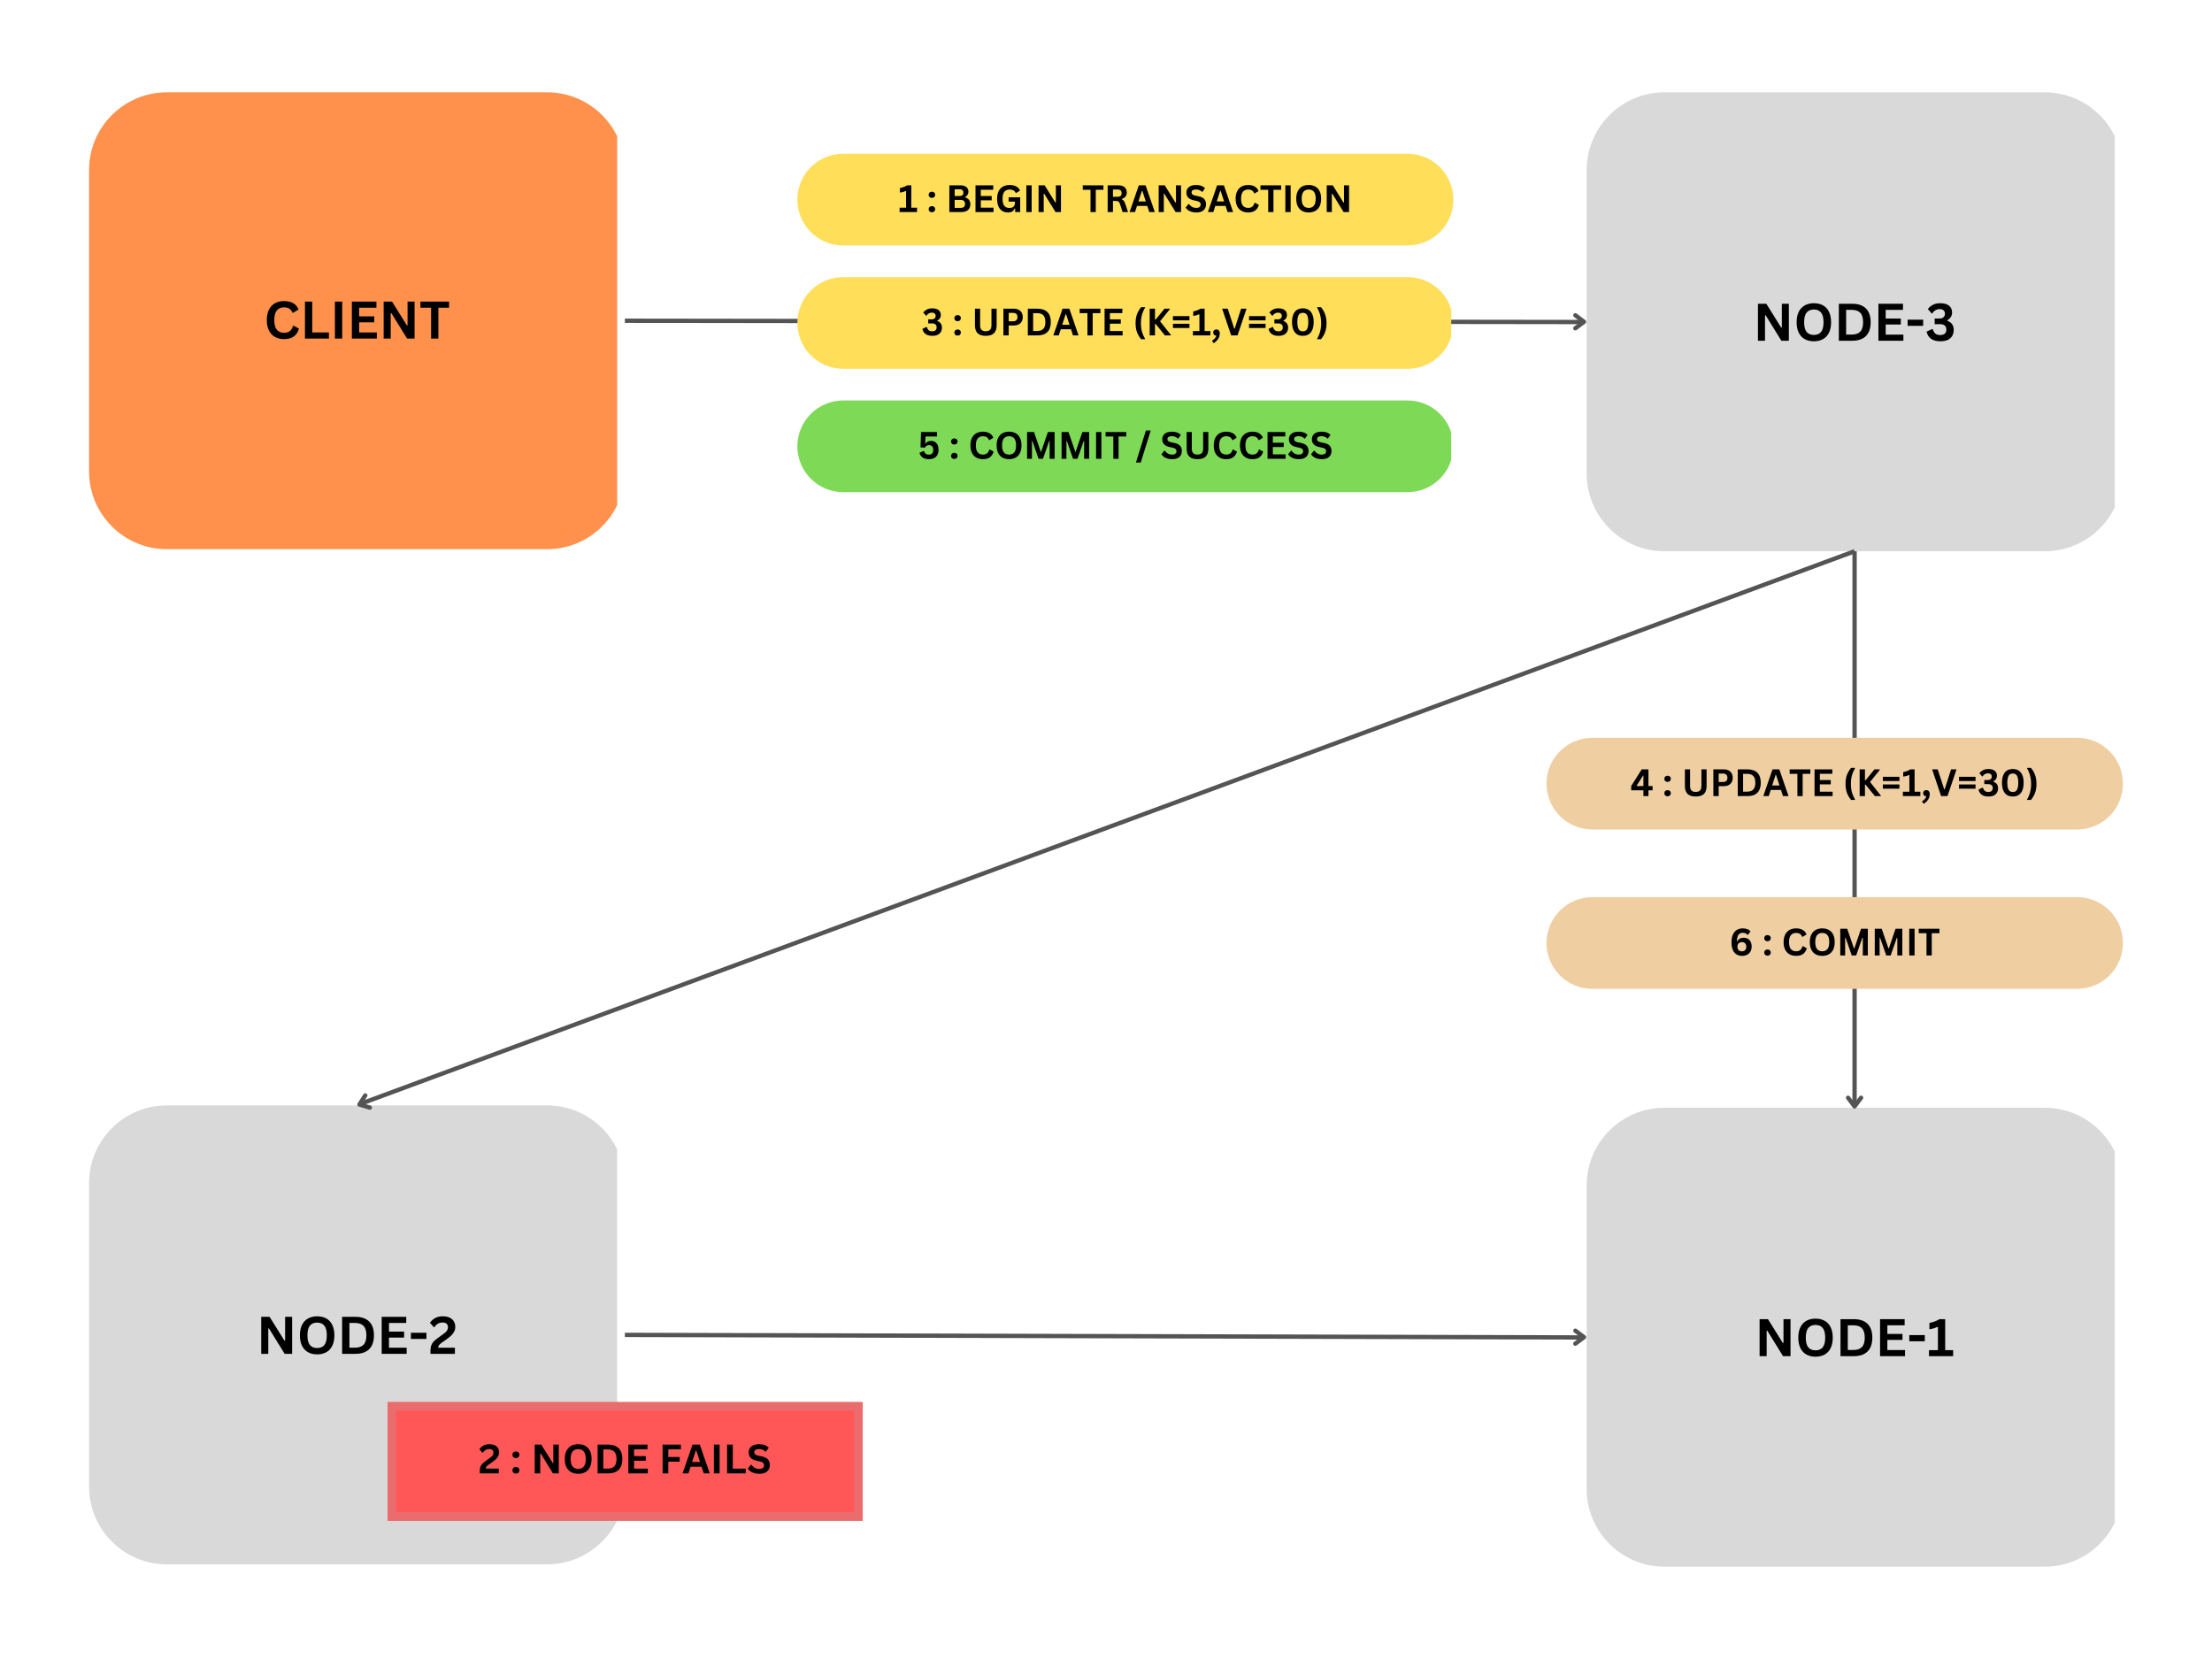 <svg xmlns="http://www.w3.org/2000/svg" xmlns:xlink="http://www.w3.org/1999/xlink" width="1024" zoomAndPan="magnify" viewBox="0 0 768 576" height="768" preserveAspectRatio="xMidYMid meet" version="1.0"><defs><g/><clipPath id="1b7b7647d7"><path d="M 30.922 32.055 L 215 32.055 L 215 191 L 30.922 191 Z M 30.922 32.055 " clip-rule="nonzero"/></clipPath><clipPath id="64ab63056c"><path d="M 57.922 32.055 L 189.957 32.055 C 204.867 32.055 216.957 44.145 216.957 59.055 L 216.957 163.672 C 216.957 178.586 204.867 190.672 189.957 190.672 L 57.922 190.672 C 43.012 190.672 30.922 178.586 30.922 163.672 L 30.922 59.055 C 30.922 44.145 43.012 32.055 57.922 32.055 " clip-rule="nonzero"/></clipPath><clipPath id="dd19937831"><path d="M 276.844 53.383 L 505 53.383 L 505 86 L 276.844 86 Z M 276.844 53.383 " clip-rule="nonzero"/></clipPath><clipPath id="f8afd5059d"><path d="M 292.77 53.383 L 488.68 53.383 C 492.902 53.383 496.953 55.059 499.938 58.047 C 502.926 61.031 504.602 65.082 504.602 69.305 C 504.602 73.527 502.926 77.578 499.938 80.562 C 496.953 83.551 492.902 85.227 488.68 85.227 L 292.77 85.227 C 288.543 85.227 284.496 83.551 281.508 80.562 C 278.523 77.578 276.844 73.527 276.844 69.305 C 276.844 65.082 278.523 61.031 281.508 58.047 C 284.496 55.059 288.543 53.383 292.77 53.383 " clip-rule="nonzero"/></clipPath><clipPath id="c476e5791f"><path d="M 276.844 96.207 L 504 96.207 L 504 129 L 276.844 129 Z M 276.844 96.207 " clip-rule="nonzero"/></clipPath><clipPath id="ae3823e85e"><path d="M 292.77 96.207 L 488.68 96.207 C 492.902 96.207 496.953 97.887 499.938 100.871 C 502.926 103.859 504.602 107.906 504.602 112.129 C 504.602 116.355 502.926 120.402 499.938 123.391 C 496.953 126.375 492.902 128.055 488.68 128.055 L 292.77 128.055 C 288.543 128.055 284.496 126.375 281.508 123.391 C 278.523 120.402 276.844 116.355 276.844 112.129 C 276.844 107.906 278.523 103.859 281.508 100.871 C 284.496 97.887 288.543 96.207 292.77 96.207 " clip-rule="nonzero"/></clipPath><clipPath id="757e4d314d"><path d="M 550.883 32.055 L 735 32.055 L 735 192 L 550.883 192 Z M 550.883 32.055 " clip-rule="nonzero"/></clipPath><clipPath id="7eee1be602"><path d="M 577.883 32.055 L 709.922 32.055 C 724.832 32.055 736.922 44.145 736.922 59.055 L 736.922 164.395 C 736.922 179.309 724.832 191.395 709.922 191.395 L 577.883 191.395 C 562.973 191.395 550.883 179.309 550.883 164.395 L 550.883 59.055 C 550.883 44.145 562.973 32.055 577.883 32.055 " clip-rule="nonzero"/></clipPath><clipPath id="2c2a903f4c"><path d="M 30.922 383.797 L 215 383.797 L 215 544 L 30.922 544 Z M 30.922 383.797 " clip-rule="nonzero"/></clipPath><clipPath id="cccb87d72a"><path d="M 57.922 383.797 L 189.957 383.797 C 204.871 383.797 216.957 395.887 216.957 410.797 L 216.957 516.137 C 216.957 531.051 204.871 543.137 189.957 543.137 L 57.922 543.137 C 43.012 543.137 30.922 531.051 30.922 516.137 L 30.922 410.797 C 30.922 395.887 43.012 383.797 57.922 383.797 " clip-rule="nonzero"/></clipPath><clipPath id="90ef095eb8"><path d="M 550.883 384.605 L 735 384.605 L 735 544 L 550.883 544 Z M 550.883 384.605 " clip-rule="nonzero"/></clipPath><clipPath id="5ae23c4c80"><path d="M 577.883 384.605 L 709.922 384.605 C 724.832 384.605 736.922 396.691 736.922 411.605 L 736.922 516.945 C 736.922 531.855 724.832 543.945 709.922 543.945 L 577.883 543.945 C 562.973 543.945 550.883 531.855 550.883 516.945 L 550.883 411.605 C 550.883 396.691 562.973 384.605 577.883 384.605 " clip-rule="nonzero"/></clipPath><clipPath id="7970f565d8"><path d="M 134.551 486.805 L 299.367 486.805 L 299.367 527 L 134.551 527 Z M 134.551 486.805 " clip-rule="nonzero"/></clipPath><clipPath id="e744dbae37"><path d="M 134.551 486.805 L 299.547 486.805 L 299.547 528.055 L 134.551 528.055 Z M 134.551 486.805 " clip-rule="nonzero"/></clipPath><clipPath id="8bbb9ef287"><path d="M 536.941 256.156 L 737.488 256.156 L 737.488 289 L 536.941 289 Z M 536.941 256.156 " clip-rule="nonzero"/></clipPath><clipPath id="cc1f08fb54"><path d="M 552.863 256.156 L 721.156 256.156 C 725.379 256.156 729.43 257.832 732.414 260.82 C 735.402 263.805 737.078 267.855 737.078 272.078 C 737.078 276.301 735.402 280.352 732.414 283.34 C 729.43 286.324 725.379 288.004 721.156 288.004 L 552.863 288.004 C 548.641 288.004 544.59 286.324 541.605 283.34 C 538.617 280.352 536.941 276.301 536.941 272.078 C 536.941 267.855 538.617 263.805 541.605 260.82 C 544.59 257.832 548.641 256.156 552.863 256.156 " clip-rule="nonzero"/></clipPath><clipPath id="e076098303"><path d="M 276.844 139.035 L 504 139.035 L 504 171 L 276.844 171 Z M 276.844 139.035 " clip-rule="nonzero"/></clipPath><clipPath id="974be5f1ec"><path d="M 292.77 139.035 L 488.68 139.035 C 492.902 139.035 496.953 140.711 499.938 143.699 C 502.926 146.684 504.602 150.734 504.602 154.957 C 504.602 159.18 502.926 163.23 499.938 166.215 C 496.953 169.203 492.902 170.879 488.68 170.879 L 292.77 170.879 C 288.543 170.879 284.496 169.203 281.508 166.215 C 278.523 163.23 276.844 159.18 276.844 154.957 C 276.844 150.734 278.523 146.684 281.508 143.699 C 284.496 140.711 288.543 139.035 292.77 139.035 " clip-rule="nonzero"/></clipPath><clipPath id="36a8549542"><path d="M 536.941 311.484 L 737.488 311.484 L 737.488 344 L 536.941 344 Z M 536.941 311.484 " clip-rule="nonzero"/></clipPath><clipPath id="9157947215"><path d="M 552.863 311.484 L 721.156 311.484 C 725.379 311.484 729.43 313.164 732.414 316.148 C 735.402 319.137 737.078 323.184 737.078 327.41 C 737.078 331.633 735.402 335.68 732.414 338.668 C 729.43 341.652 725.379 343.332 721.156 343.332 L 552.863 343.332 C 548.641 343.332 544.59 341.652 541.605 338.668 C 538.617 335.68 536.941 331.633 536.941 327.41 C 536.941 323.184 538.617 319.137 541.605 316.148 C 544.59 313.164 548.641 311.484 552.863 311.484 " clip-rule="nonzero"/></clipPath></defs><g clip-path="url(#1b7b7647d7)"><g clip-path="url(#64ab63056c)"><path fill="#ff914d" d="M 30.922 32.055 L 214.277 32.055 L 214.277 192.492 L 30.922 192.492 Z M 30.922 32.055 " fill-opacity="1" fill-rule="nonzero"/></g></g><g fill="#000000" fill-opacity="1"><g transform="translate(91.613, 117.556)"><g><path d="M 7.016 0.188 C 5.836 0.188 4.797 -0.055 3.891 -0.547 C 2.992 -1.047 2.289 -1.785 1.781 -2.766 C 1.27 -3.754 1.016 -4.973 1.016 -6.422 C 1.016 -7.867 1.27 -9.086 1.781 -10.078 C 2.289 -11.066 2.992 -11.805 3.891 -12.297 C 4.797 -12.785 5.836 -13.031 7.016 -13.031 C 8.254 -13.031 9.305 -12.785 10.172 -12.297 C 11.035 -11.816 11.656 -11.082 12.031 -10.094 L 10.172 -8.969 L 9.953 -8.969 C 9.672 -9.633 9.297 -10.113 8.828 -10.406 C 8.359 -10.695 7.754 -10.844 7.016 -10.844 C 5.953 -10.844 5.117 -10.488 4.516 -9.781 C 3.922 -9.082 3.625 -7.961 3.625 -6.422 C 3.625 -4.891 3.922 -3.77 4.516 -3.062 C 5.117 -2.363 5.953 -2.016 7.016 -2.016 C 8.691 -2.016 9.719 -2.828 10.094 -4.453 L 10.312 -4.453 L 12.188 -3.469 C 11.832 -2.25 11.227 -1.332 10.375 -0.719 C 9.531 -0.113 8.41 0.188 7.016 0.188 Z M 7.016 0.188 "/></g></g></g><g fill="#000000" fill-opacity="1"><g transform="translate(104.208, 117.556)"><g><path d="M 4.203 -12.844 L 4.203 -2.125 L 9.984 -2.125 L 9.984 0 L 1.672 0 L 1.672 -12.844 Z M 4.203 -12.844 "/></g></g></g><g fill="#000000" fill-opacity="1"><g transform="translate(114.608, 117.556)"><g><path d="M 4.203 0 L 1.672 0 L 1.672 -12.844 L 4.203 -12.844 Z M 4.203 0 "/></g></g></g><g fill="#000000" fill-opacity="1"><g transform="translate(120.493, 117.556)"><g><path d="M 4.203 -5.641 L 4.203 -2.125 L 10.344 -2.125 L 10.344 0 L 1.672 0 L 1.672 -12.844 L 10.203 -12.844 L 10.203 -10.719 L 4.203 -10.719 L 4.203 -7.719 L 9.453 -7.719 L 9.453 -5.641 Z M 4.203 -5.641 "/></g></g></g><g fill="#000000" fill-opacity="1"><g transform="translate(131.533, 117.556)"><g><path d="M 4.125 0 L 1.672 0 L 1.672 -12.844 L 4.578 -12.844 L 9.734 -4.578 L 9.969 -4.609 L 9.969 -12.844 L 12.406 -12.844 L 12.406 0 L 9.812 0 L 4.344 -8.844 L 4.125 -8.812 Z M 4.125 0 "/></g></g></g><g fill="#000000" fill-opacity="1"><g transform="translate(145.613, 117.556)"><g><path d="M 10.297 -12.844 L 10.297 -10.719 L 6.594 -10.719 L 6.594 0 L 4.062 0 L 4.062 -10.719 L 0.359 -10.719 L 0.359 -12.844 Z M 10.297 -12.844 "/></g></g></g><path stroke-linecap="butt" transform="matrix(0.75, 0.001, -0.001, 0.75, 216.957, 110.614)" fill="none" stroke-linejoin="miter" d="M 0.001 0.999 L 444.235 1.002 " stroke="#545454" stroke-width="2" stroke-opacity="1" stroke-miterlimit="4"/><path stroke-linecap="round" transform="matrix(1.499, 0.002, -0.002, 1.5, 550.708, 111.726)" fill="none" stroke-linejoin="round" d="M -2.501 -1.5 L -0.501 0.001 L -2.5 1.5 " stroke="#545454" stroke-width="1" stroke-opacity="1" stroke-miterlimit="4"/><g clip-path="url(#dd19937831)"><g clip-path="url(#f8afd5059d)"><path fill="#ffde59" d="M 276.844 53.383 L 506.043 53.383 L 506.043 87.762 L 276.844 87.762 Z M 276.844 53.383 " fill-opacity="1" fill-rule="nonzero"/></g></g><g fill="#000000" fill-opacity="1"><g transform="translate(311.849, 73.631)"><g><path d="M 0.484 0 L 0.484 -1.516 L 2.734 -1.516 L 2.734 -7.297 L 2.578 -7.328 C 2.266 -7.18 1.953 -7.062 1.641 -6.969 C 1.336 -6.883 0.988 -6.816 0.594 -6.766 L 0.594 -8.328 C 1.625 -8.547 2.457 -8.863 3.094 -9.281 L 4.547 -9.281 L 4.547 -1.516 L 6.547 -1.516 L 6.547 0 Z M 0.484 0 "/></g></g></g><g fill="#000000" fill-opacity="1"><g transform="translate(318.696, 73.631)"><g/></g></g><g fill="#000000" fill-opacity="1"><g transform="translate(321.761, 73.631)"><g><path d="M 1.797 0.062 C 1.566 0.062 1.363 0.016 1.188 -0.078 C 1.02 -0.172 0.891 -0.297 0.797 -0.453 C 0.711 -0.617 0.672 -0.801 0.672 -1 C 0.672 -1.207 0.711 -1.391 0.797 -1.547 C 0.891 -1.711 1.02 -1.836 1.188 -1.922 C 1.363 -2.016 1.566 -2.062 1.797 -2.062 C 2.023 -2.062 2.223 -2.016 2.391 -1.922 C 2.555 -1.836 2.688 -1.711 2.781 -1.547 C 2.875 -1.391 2.922 -1.211 2.922 -1.016 C 2.922 -0.703 2.816 -0.441 2.609 -0.234 C 2.398 -0.035 2.129 0.062 1.797 0.062 Z M 1.797 -4.938 C 1.566 -4.938 1.363 -4.984 1.188 -5.078 C 1.02 -5.172 0.891 -5.297 0.797 -5.453 C 0.711 -5.617 0.672 -5.801 0.672 -6 C 0.672 -6.207 0.711 -6.391 0.797 -6.547 C 0.891 -6.711 1.02 -6.836 1.188 -6.922 C 1.363 -7.016 1.566 -7.062 1.797 -7.062 C 2.023 -7.062 2.223 -7.016 2.391 -6.922 C 2.555 -6.836 2.688 -6.711 2.781 -6.547 C 2.875 -6.391 2.922 -6.211 2.922 -6.016 C 2.922 -5.703 2.816 -5.441 2.609 -5.234 C 2.398 -5.035 2.129 -4.938 1.797 -4.938 Z M 1.797 -4.938 "/></g></g></g><g fill="#000000" fill-opacity="1"><g transform="translate(325.346, 73.631)"><g/></g></g><g fill="#000000" fill-opacity="1"><g transform="translate(328.411, 73.631)"><g><path d="M 1.203 0 L 1.203 -9.281 L 5.172 -9.281 C 5.742 -9.281 6.227 -9.188 6.625 -9 C 7.02 -8.82 7.316 -8.566 7.516 -8.234 C 7.723 -7.91 7.828 -7.52 7.828 -7.062 C 7.828 -6.656 7.723 -6.297 7.516 -5.984 C 7.316 -5.672 7.035 -5.414 6.672 -5.219 L 6.672 -5.094 C 7.254 -4.938 7.703 -4.656 8.016 -4.25 C 8.336 -3.852 8.5 -3.363 8.5 -2.781 C 8.5 -1.895 8.227 -1.207 7.688 -0.719 C 7.156 -0.238 6.363 0 5.312 0 Z M 4.781 -5.578 C 5.633 -5.578 6.062 -5.961 6.062 -6.734 C 6.062 -7.129 5.957 -7.422 5.75 -7.609 C 5.539 -7.805 5.219 -7.906 4.781 -7.906 L 3.047 -7.906 L 3.047 -5.578 Z M 5.125 -1.453 C 6.133 -1.453 6.641 -1.91 6.641 -2.828 C 6.641 -3.754 6.133 -4.219 5.125 -4.219 L 3.047 -4.219 L 3.047 -1.453 Z M 5.125 -1.453 "/></g></g></g><g fill="#000000" fill-opacity="1"><g transform="translate(337.486, 73.631)"><g><path d="M 3.047 -4.078 L 3.047 -1.531 L 7.469 -1.531 L 7.469 0 L 1.203 0 L 1.203 -9.281 L 7.375 -9.281 L 7.375 -7.75 L 3.047 -7.75 L 3.047 -5.578 L 6.828 -5.578 L 6.828 -4.078 Z M 3.047 -4.078 "/></g></g></g><g fill="#000000" fill-opacity="1"><g transform="translate(345.462, 73.631)"><g><path d="M 4.5 0.141 C 3.727 0.141 3.062 -0.035 2.5 -0.391 C 1.938 -0.742 1.5 -1.273 1.188 -1.984 C 0.883 -2.703 0.734 -3.586 0.734 -4.641 C 0.734 -5.703 0.914 -6.586 1.281 -7.297 C 1.645 -8.004 2.156 -8.531 2.812 -8.875 C 3.469 -9.227 4.227 -9.406 5.094 -9.406 C 5.977 -9.406 6.734 -9.238 7.359 -8.906 C 7.984 -8.582 8.426 -8.098 8.688 -7.453 L 7.344 -6.641 L 7.188 -6.641 C 7 -7.055 6.727 -7.359 6.375 -7.547 C 6.031 -7.734 5.602 -7.828 5.094 -7.828 C 4.289 -7.828 3.676 -7.57 3.25 -7.062 C 2.832 -6.562 2.625 -5.754 2.625 -4.641 C 2.625 -3.516 2.82 -2.695 3.219 -2.188 C 3.613 -1.688 4.195 -1.438 4.969 -1.438 C 5.633 -1.438 6.125 -1.586 6.438 -1.891 C 6.758 -2.191 6.922 -2.641 6.922 -3.234 L 6.922 -3.625 L 4.734 -3.625 L 4.734 -5.125 L 8.75 -5.125 L 8.75 0 L 7 0 L 7 -1.25 L 6.859 -1.266 C 6.672 -0.816 6.383 -0.469 6 -0.219 C 5.613 0.02 5.113 0.141 4.5 0.141 Z M 4.5 0.141 "/></g></g></g><g fill="#000000" fill-opacity="1"><g transform="translate(355.139, 73.631)"><g><path d="M 3.047 0 L 1.203 0 L 1.203 -9.281 L 3.047 -9.281 Z M 3.047 0 "/></g></g></g><g fill="#000000" fill-opacity="1"><g transform="translate(359.391, 73.631)"><g><path d="M 2.984 0 L 1.203 0 L 1.203 -9.281 L 3.312 -9.281 L 7.031 -3.297 L 7.203 -3.328 L 7.203 -9.281 L 8.969 -9.281 L 8.969 0 L 7.078 0 L 3.141 -6.391 L 2.984 -6.359 Z M 2.984 0 "/></g></g></g><g fill="#000000" fill-opacity="1"><g transform="translate(369.552, 73.631)"><g/></g></g><g fill="#000000" fill-opacity="1"><g transform="translate(372.617, 73.631)"><g/></g></g><g fill="#000000" fill-opacity="1"><g transform="translate(375.681, 73.631)"><g><path d="M 7.438 -9.281 L 7.438 -7.734 L 4.766 -7.734 L 4.766 0 L 2.938 0 L 2.938 -7.734 L 0.25 -7.734 L 0.25 -9.281 Z M 7.438 -9.281 "/></g></g></g><g fill="#000000" fill-opacity="1"><g transform="translate(383.372, 73.631)"><g><path d="M 1.203 0 L 1.203 -9.281 L 4.938 -9.281 C 5.895 -9.281 6.617 -9.055 7.109 -8.609 C 7.598 -8.172 7.844 -7.562 7.844 -6.781 C 7.844 -6.219 7.695 -5.754 7.406 -5.391 C 7.125 -5.035 6.695 -4.766 6.125 -4.578 L 6.125 -4.438 C 6.414 -4.312 6.648 -4.125 6.828 -3.875 C 7.016 -3.625 7.188 -3.254 7.344 -2.766 L 8.281 0 L 6.391 0 L 5.484 -2.781 C 5.391 -3.051 5.285 -3.266 5.172 -3.422 C 5.055 -3.578 4.906 -3.688 4.719 -3.75 C 4.539 -3.82 4.312 -3.859 4.031 -3.859 L 3.047 -3.859 L 3.047 0 Z M 4.703 -5.312 C 5.598 -5.312 6.047 -5.727 6.047 -6.562 C 6.047 -7.406 5.598 -7.828 4.703 -7.828 L 3.047 -7.828 L 3.047 -5.312 Z M 4.703 -5.312 "/></g></g></g><g fill="#000000" fill-opacity="1"><g transform="translate(392.046, 73.631)"><g><path d="M 8.906 0 L 6.969 0 L 6.281 -2.141 L 2.719 -2.141 L 2.031 0 L 0.141 0 L 3.344 -9.281 L 5.703 -9.281 Z M 4.406 -7.344 L 3.219 -3.688 L 5.766 -3.688 L 4.578 -7.344 Z M 4.406 -7.344 "/></g></g></g><g fill="#000000" fill-opacity="1"><g transform="translate(401.089, 73.631)"><g><path d="M 2.984 0 L 1.203 0 L 1.203 -9.281 L 3.312 -9.281 L 7.031 -3.297 L 7.203 -3.328 L 7.203 -9.281 L 8.969 -9.281 L 8.969 0 L 7.078 0 L 3.141 -6.391 L 2.984 -6.359 Z M 2.984 0 "/></g></g></g><g fill="#000000" fill-opacity="1"><g transform="translate(411.261, 73.631)"><g><path d="M 4.109 0.141 C 3.473 0.141 2.898 0.062 2.391 -0.094 C 1.891 -0.258 1.473 -0.473 1.141 -0.734 C 0.805 -0.992 0.551 -1.273 0.375 -1.578 L 1.391 -2.812 L 1.547 -2.812 C 1.828 -2.395 2.18 -2.062 2.609 -1.812 C 3.035 -1.57 3.535 -1.453 4.109 -1.453 C 4.598 -1.453 4.969 -1.555 5.219 -1.766 C 5.469 -1.973 5.594 -2.258 5.594 -2.625 C 5.594 -2.844 5.551 -3.023 5.469 -3.172 C 5.395 -3.316 5.266 -3.441 5.078 -3.547 C 4.891 -3.66 4.641 -3.754 4.328 -3.828 L 3.125 -4.094 C 2.289 -4.289 1.672 -4.609 1.266 -5.047 C 0.859 -5.492 0.656 -6.066 0.656 -6.766 C 0.656 -7.297 0.785 -7.758 1.047 -8.156 C 1.305 -8.551 1.688 -8.859 2.188 -9.078 C 2.695 -9.297 3.301 -9.406 4 -9.406 C 4.707 -9.406 5.316 -9.312 5.828 -9.125 C 6.336 -8.938 6.77 -8.648 7.125 -8.266 L 6.219 -7.016 L 6.062 -7.016 C 5.789 -7.297 5.484 -7.504 5.141 -7.641 C 4.805 -7.773 4.426 -7.844 4 -7.844 C 3.488 -7.844 3.102 -7.754 2.844 -7.578 C 2.582 -7.398 2.453 -7.156 2.453 -6.844 C 2.453 -6.551 2.539 -6.316 2.719 -6.141 C 2.906 -5.973 3.227 -5.836 3.688 -5.734 L 4.906 -5.484 C 5.801 -5.297 6.453 -4.973 6.859 -4.516 C 7.266 -4.055 7.469 -3.461 7.469 -2.734 C 7.469 -2.148 7.344 -1.645 7.094 -1.219 C 6.844 -0.789 6.469 -0.457 5.969 -0.219 C 5.469 0.02 4.848 0.141 4.109 0.141 Z M 4.109 0.141 "/></g></g></g><g fill="#000000" fill-opacity="1"><g transform="translate(419.232, 73.631)"><g><path d="M 8.906 0 L 6.969 0 L 6.281 -2.141 L 2.719 -2.141 L 2.031 0 L 0.141 0 L 3.344 -9.281 L 5.703 -9.281 Z M 4.406 -7.344 L 3.219 -3.688 L 5.766 -3.688 L 4.578 -7.344 Z M 4.406 -7.344 "/></g></g></g><g fill="#000000" fill-opacity="1"><g transform="translate(428.274, 73.631)"><g><path d="M 5.078 0.141 C 4.223 0.141 3.469 -0.035 2.812 -0.391 C 2.156 -0.754 1.645 -1.289 1.281 -2 C 0.914 -2.719 0.734 -3.598 0.734 -4.641 C 0.734 -5.68 0.914 -6.555 1.281 -7.266 C 1.645 -7.984 2.156 -8.52 2.812 -8.875 C 3.469 -9.227 4.223 -9.406 5.078 -9.406 C 5.961 -9.406 6.719 -9.227 7.344 -8.875 C 7.969 -8.531 8.414 -8.004 8.688 -7.297 L 7.344 -6.469 L 7.188 -6.484 C 6.988 -6.961 6.719 -7.305 6.375 -7.516 C 6.031 -7.723 5.598 -7.828 5.078 -7.828 C 4.305 -7.828 3.703 -7.57 3.266 -7.062 C 2.836 -6.551 2.625 -5.742 2.625 -4.641 C 2.625 -3.535 2.836 -2.727 3.266 -2.219 C 3.703 -1.707 4.305 -1.453 5.078 -1.453 C 6.273 -1.453 7.008 -2.039 7.281 -3.219 L 7.453 -3.219 L 8.797 -2.5 C 8.547 -1.625 8.113 -0.961 7.5 -0.516 C 6.883 -0.078 6.078 0.141 5.078 0.141 Z M 5.078 0.141 "/></g></g></g><g fill="#000000" fill-opacity="1"><g transform="translate(437.374, 73.631)"><g><path d="M 7.438 -9.281 L 7.438 -7.734 L 4.766 -7.734 L 4.766 0 L 2.938 0 L 2.938 -7.734 L 0.25 -7.734 L 0.25 -9.281 Z M 7.438 -9.281 "/></g></g></g><g fill="#000000" fill-opacity="1"><g transform="translate(445.065, 73.631)"><g><path d="M 3.047 0 L 1.203 0 L 1.203 -9.281 L 3.047 -9.281 Z M 3.047 0 "/></g></g></g><g fill="#000000" fill-opacity="1"><g transform="translate(449.317, 73.631)"><g><path d="M 5.062 0.141 C 4.207 0.141 3.453 -0.031 2.797 -0.375 C 2.148 -0.727 1.645 -1.258 1.281 -1.969 C 0.914 -2.688 0.734 -3.578 0.734 -4.641 C 0.734 -5.703 0.914 -6.586 1.281 -7.297 C 1.645 -8.016 2.148 -8.547 2.797 -8.891 C 3.453 -9.234 4.207 -9.406 5.062 -9.406 C 5.906 -9.406 6.648 -9.234 7.297 -8.891 C 7.953 -8.547 8.461 -8.016 8.828 -7.297 C 9.191 -6.586 9.375 -5.703 9.375 -4.641 C 9.375 -3.578 9.191 -2.688 8.828 -1.969 C 8.461 -1.258 7.953 -0.727 7.297 -0.375 C 6.648 -0.031 5.906 0.141 5.062 0.141 Z M 5.062 -1.453 C 5.844 -1.453 6.441 -1.707 6.859 -2.219 C 7.273 -2.727 7.484 -3.535 7.484 -4.641 C 7.484 -5.742 7.273 -6.551 6.859 -7.062 C 6.441 -7.57 5.844 -7.828 5.062 -7.828 C 4.27 -7.828 3.664 -7.57 3.25 -7.062 C 2.832 -6.551 2.625 -5.742 2.625 -4.641 C 2.625 -3.535 2.832 -2.727 3.25 -2.219 C 3.664 -1.707 4.27 -1.453 5.062 -1.453 Z M 5.062 -1.453 "/></g></g></g><g fill="#000000" fill-opacity="1"><g transform="translate(459.426, 73.631)"><g><path d="M 2.984 0 L 1.203 0 L 1.203 -9.281 L 3.312 -9.281 L 7.031 -3.297 L 7.203 -3.328 L 7.203 -9.281 L 8.969 -9.281 L 8.969 0 L 7.078 0 L 3.141 -6.391 L 2.984 -6.359 Z M 2.984 0 "/></g></g></g><g clip-path="url(#c476e5791f)"><g clip-path="url(#ae3823e85e)"><path fill="#ffde59" d="M 276.844 96.207 L 503.867 96.207 L 503.867 130.262 L 276.844 130.262 Z M 276.844 96.207 " fill-opacity="1" fill-rule="nonzero"/></g></g><g fill="#000000" fill-opacity="1"><g transform="translate(319.946, 116.458)"><g><path d="M 3.781 0.141 C 2.789 0.141 2.004 -0.066 1.422 -0.484 C 0.836 -0.91 0.469 -1.508 0.312 -2.281 L 1.688 -2.938 L 1.844 -2.906 C 2 -2.395 2.223 -2.02 2.516 -1.781 C 2.805 -1.551 3.207 -1.438 3.719 -1.438 C 4.219 -1.438 4.598 -1.551 4.859 -1.781 C 5.117 -2.02 5.25 -2.359 5.25 -2.797 C 5.25 -3.234 5.117 -3.566 4.859 -3.797 C 4.598 -4.035 4.219 -4.156 3.719 -4.156 L 2.328 -4.156 L 2.328 -5.578 L 3.547 -5.578 C 3.961 -5.578 4.289 -5.68 4.531 -5.891 C 4.781 -6.098 4.906 -6.395 4.906 -6.781 C 4.906 -7.156 4.785 -7.438 4.547 -7.625 C 4.316 -7.82 4 -7.922 3.594 -7.922 C 3.188 -7.922 2.82 -7.82 2.5 -7.625 C 2.176 -7.438 1.922 -7.176 1.734 -6.844 L 1.578 -6.828 L 0.609 -7.953 C 0.941 -8.391 1.363 -8.738 1.875 -9 C 2.383 -9.27 2.992 -9.406 3.703 -9.406 C 4.672 -9.406 5.41 -9.203 5.922 -8.797 C 6.441 -8.391 6.703 -7.82 6.703 -7.094 C 6.703 -6.645 6.598 -6.266 6.391 -5.953 C 6.18 -5.641 5.879 -5.367 5.484 -5.141 L 5.484 -5 C 6.555 -4.625 7.094 -3.863 7.094 -2.719 C 7.094 -2.145 6.969 -1.645 6.719 -1.219 C 6.477 -0.789 6.109 -0.457 5.609 -0.219 C 5.117 0.02 4.508 0.141 3.781 0.141 Z M 3.781 0.141 "/></g></g></g><g fill="#000000" fill-opacity="1"><g transform="translate(327.625, 116.458)"><g/></g></g><g fill="#000000" fill-opacity="1"><g transform="translate(330.69, 116.458)"><g><path d="M 1.797 0.062 C 1.566 0.062 1.363 0.016 1.188 -0.078 C 1.02 -0.172 0.891 -0.297 0.797 -0.453 C 0.711 -0.617 0.672 -0.801 0.672 -1 C 0.672 -1.207 0.711 -1.391 0.797 -1.547 C 0.891 -1.711 1.02 -1.836 1.188 -1.922 C 1.363 -2.016 1.566 -2.062 1.797 -2.062 C 2.023 -2.062 2.223 -2.016 2.391 -1.922 C 2.555 -1.836 2.688 -1.711 2.781 -1.547 C 2.875 -1.391 2.922 -1.211 2.922 -1.016 C 2.922 -0.703 2.816 -0.441 2.609 -0.234 C 2.398 -0.035 2.129 0.062 1.797 0.062 Z M 1.797 -4.938 C 1.566 -4.938 1.363 -4.984 1.188 -5.078 C 1.02 -5.172 0.891 -5.297 0.797 -5.453 C 0.711 -5.617 0.672 -5.801 0.672 -6 C 0.672 -6.207 0.711 -6.391 0.797 -6.547 C 0.891 -6.711 1.02 -6.836 1.188 -6.922 C 1.363 -7.016 1.566 -7.062 1.797 -7.062 C 2.023 -7.062 2.223 -7.016 2.391 -6.922 C 2.555 -6.836 2.688 -6.711 2.781 -6.547 C 2.875 -6.391 2.922 -6.211 2.922 -6.016 C 2.922 -5.703 2.816 -5.441 2.609 -5.234 C 2.398 -5.035 2.129 -4.938 1.797 -4.938 Z M 1.797 -4.938 "/></g></g></g><g fill="#000000" fill-opacity="1"><g transform="translate(334.275, 116.458)"><g/></g></g><g fill="#000000" fill-opacity="1"><g transform="translate(337.34, 116.458)"><g><path d="M 4.922 0.141 C 3.641 0.141 2.691 -0.16 2.078 -0.766 C 1.461 -1.379 1.156 -2.285 1.156 -3.484 L 1.156 -9.281 L 2.953 -9.281 L 2.953 -3.484 C 2.953 -2.805 3.113 -2.297 3.438 -1.953 C 3.758 -1.617 4.254 -1.453 4.922 -1.453 C 6.234 -1.453 6.891 -2.129 6.891 -3.484 L 6.891 -9.281 L 8.688 -9.281 L 8.688 -3.484 C 8.688 -2.285 8.379 -1.379 7.766 -0.766 C 7.148 -0.16 6.203 0.141 4.922 0.141 Z M 4.922 0.141 "/></g></g></g><g fill="#000000" fill-opacity="1"><g transform="translate(347.176, 116.458)"><g><path d="M 4.797 -9.281 C 5.461 -9.281 6.031 -9.156 6.5 -8.906 C 6.969 -8.664 7.32 -8.328 7.562 -7.891 C 7.801 -7.453 7.922 -6.941 7.922 -6.359 C 7.922 -5.785 7.801 -5.281 7.562 -4.844 C 7.32 -4.406 6.969 -4.062 6.5 -3.812 C 6.031 -3.57 5.461 -3.453 4.797 -3.453 L 3.047 -3.453 L 3.047 0 L 1.203 0 L 1.203 -9.281 Z M 4.547 -4.906 C 5.566 -4.906 6.078 -5.391 6.078 -6.359 C 6.078 -7.336 5.566 -7.828 4.547 -7.828 L 3.047 -7.828 L 3.047 -4.906 Z M 4.547 -4.906 "/></g></g></g><g fill="#000000" fill-opacity="1"><g transform="translate(355.654, 116.458)"><g><path d="M 4.547 -9.281 C 6.055 -9.281 7.207 -8.891 8 -8.109 C 8.789 -7.328 9.188 -6.172 9.188 -4.641 C 9.188 -3.109 8.789 -1.953 8 -1.172 C 7.207 -0.391 6.055 0 4.547 0 L 1.203 0 L 1.203 -9.281 Z M 4.438 -1.547 C 5.395 -1.547 6.109 -1.789 6.578 -2.281 C 7.055 -2.77 7.297 -3.555 7.297 -4.641 C 7.297 -5.723 7.055 -6.508 6.578 -7 C 6.109 -7.488 5.395 -7.734 4.438 -7.734 L 3.047 -7.734 L 3.047 -1.547 Z M 4.438 -1.547 "/></g></g></g><g fill="#000000" fill-opacity="1"><g transform="translate(365.572, 116.458)"><g><path d="M 8.906 0 L 6.969 0 L 6.281 -2.141 L 2.719 -2.141 L 2.031 0 L 0.141 0 L 3.344 -9.281 L 5.703 -9.281 Z M 4.406 -7.344 L 3.219 -3.688 L 5.766 -3.688 L 4.578 -7.344 Z M 4.406 -7.344 "/></g></g></g><g fill="#000000" fill-opacity="1"><g transform="translate(374.615, 116.458)"><g><path d="M 7.438 -9.281 L 7.438 -7.734 L 4.766 -7.734 L 4.766 0 L 2.938 0 L 2.938 -7.734 L 0.25 -7.734 L 0.25 -9.281 Z M 7.438 -9.281 "/></g></g></g><g fill="#000000" fill-opacity="1"><g transform="translate(382.306, 116.458)"><g><path d="M 3.047 -4.078 L 3.047 -1.531 L 7.469 -1.531 L 7.469 0 L 1.203 0 L 1.203 -9.281 L 7.375 -9.281 L 7.375 -7.75 L 3.047 -7.75 L 3.047 -5.578 L 6.828 -5.578 L 6.828 -4.078 Z M 3.047 -4.078 "/></g></g></g><g fill="#000000" fill-opacity="1"><g transform="translate(390.283, 116.458)"><g/></g></g><g fill="#000000" fill-opacity="1"><g transform="translate(393.348, 116.458)"><g><path d="M 2.844 1.328 C 2.258 0.617 1.789 -0.172 1.438 -1.047 C 1.094 -1.93 0.922 -2.992 0.922 -4.234 C 0.922 -5.492 1.094 -6.562 1.438 -7.438 C 1.789 -8.312 2.258 -9.102 2.844 -9.812 L 4.188 -9.812 L 4.219 -9.688 C 3.758 -8.895 3.406 -8.078 3.156 -7.234 C 2.906 -6.398 2.781 -5.398 2.781 -4.234 C 2.781 -3.078 2.906 -2.078 3.156 -1.234 C 3.406 -0.398 3.758 0.406 4.219 1.188 L 4.188 1.328 Z M 2.844 1.328 "/></g></g></g><g fill="#000000" fill-opacity="1"><g transform="translate(397.961, 116.458)"><g><path d="M 1.203 0 L 1.203 -9.281 L 3.047 -9.281 L 3.047 -5.484 L 3.25 -5.484 L 6.344 -9.281 L 8.219 -9.281 L 8.219 -9.125 L 4.812 -4.906 L 8.578 -0.156 L 8.578 0 L 6.5 0 L 3.25 -4 L 3.047 -4 L 3.047 0 Z M 1.203 0 "/></g></g></g><g fill="#000000" fill-opacity="1"><g transform="translate(406.534, 116.458)"><g><path d="M 6.438 -5.234 L 0.703 -5.234 L 0.703 -6.703 L 6.438 -6.703 Z M 6.438 -2.578 L 0.703 -2.578 L 0.703 -4.047 L 6.438 -4.047 Z M 6.438 -2.578 "/></g></g></g><g fill="#000000" fill-opacity="1"><g transform="translate(413.699, 116.458)"><g><path d="M 0.484 0 L 0.484 -1.516 L 2.734 -1.516 L 2.734 -7.297 L 2.578 -7.328 C 2.266 -7.18 1.953 -7.062 1.641 -6.969 C 1.336 -6.883 0.988 -6.816 0.594 -6.766 L 0.594 -8.328 C 1.625 -8.547 2.457 -8.863 3.094 -9.281 L 4.547 -9.281 L 4.547 -1.516 L 6.547 -1.516 L 6.547 0 Z M 0.484 0 "/></g></g></g><g fill="#000000" fill-opacity="1"><g transform="translate(420.546, 116.458)"><g><path d="M 0.25 1.859 C 0.625 1.641 0.957 1.363 1.25 1.031 C 1.539 0.707 1.703 0.379 1.734 0.047 C 1.398 0.047 1.141 -0.051 0.953 -0.25 C 0.766 -0.445 0.672 -0.703 0.672 -1.016 C 0.672 -1.211 0.711 -1.391 0.797 -1.547 C 0.891 -1.711 1.02 -1.844 1.188 -1.938 C 1.363 -2.031 1.562 -2.078 1.781 -2.078 C 2.133 -2.078 2.414 -1.957 2.625 -1.719 C 2.844 -1.488 2.953 -1.156 2.953 -0.719 C 2.953 0.031 2.758 0.688 2.375 1.25 C 1.988 1.812 1.477 2.285 0.844 2.672 Z M 0.25 1.859 "/></g></g></g><g fill="#000000" fill-opacity="1"><g transform="translate(424.156, 116.458)"><g><path d="M 5.516 0 L 3.297 0 L 0.172 -9.281 L 2.109 -9.281 L 4.375 -2.359 L 4.531 -2.359 L 6.75 -9.281 L 8.641 -9.281 Z M 5.516 0 "/></g></g></g><g fill="#000000" fill-opacity="1"><g transform="translate(432.964, 116.458)"><g><path d="M 6.438 -5.234 L 0.703 -5.234 L 0.703 -6.703 L 6.438 -6.703 Z M 6.438 -2.578 L 0.703 -2.578 L 0.703 -4.047 L 6.438 -4.047 Z M 6.438 -2.578 "/></g></g></g><g fill="#000000" fill-opacity="1"><g transform="translate(440.129, 116.458)"><g><path d="M 3.781 0.141 C 2.789 0.141 2.004 -0.066 1.422 -0.484 C 0.836 -0.91 0.469 -1.508 0.312 -2.281 L 1.688 -2.938 L 1.844 -2.906 C 2 -2.395 2.223 -2.02 2.516 -1.781 C 2.805 -1.551 3.207 -1.438 3.719 -1.438 C 4.219 -1.438 4.598 -1.551 4.859 -1.781 C 5.117 -2.02 5.25 -2.359 5.25 -2.797 C 5.25 -3.234 5.117 -3.566 4.859 -3.797 C 4.598 -4.035 4.219 -4.156 3.719 -4.156 L 2.328 -4.156 L 2.328 -5.578 L 3.547 -5.578 C 3.961 -5.578 4.289 -5.68 4.531 -5.891 C 4.781 -6.098 4.906 -6.395 4.906 -6.781 C 4.906 -7.156 4.785 -7.438 4.547 -7.625 C 4.316 -7.82 4 -7.922 3.594 -7.922 C 3.188 -7.922 2.82 -7.82 2.5 -7.625 C 2.176 -7.438 1.922 -7.176 1.734 -6.844 L 1.578 -6.828 L 0.609 -7.953 C 0.941 -8.391 1.363 -8.738 1.875 -9 C 2.383 -9.27 2.992 -9.406 3.703 -9.406 C 4.672 -9.406 5.41 -9.203 5.922 -8.797 C 6.441 -8.391 6.703 -7.82 6.703 -7.094 C 6.703 -6.645 6.598 -6.266 6.391 -5.953 C 6.18 -5.641 5.879 -5.367 5.484 -5.141 L 5.484 -5 C 6.555 -4.625 7.094 -3.863 7.094 -2.719 C 7.094 -2.145 6.969 -1.645 6.719 -1.219 C 6.477 -0.789 6.109 -0.457 5.609 -0.219 C 5.117 0.02 4.508 0.141 3.781 0.141 Z M 3.781 0.141 "/></g></g></g><g fill="#000000" fill-opacity="1"><g transform="translate(447.807, 116.458)"><g><path d="M 4.531 0.141 C 3.77 0.141 3.109 -0.023 2.547 -0.359 C 1.992 -0.703 1.562 -1.227 1.25 -1.938 C 0.938 -2.656 0.781 -3.555 0.781 -4.641 C 0.781 -5.723 0.938 -6.617 1.25 -7.328 C 1.562 -8.047 1.992 -8.57 2.547 -8.906 C 3.109 -9.238 3.77 -9.406 4.531 -9.406 C 5.289 -9.406 5.953 -9.238 6.516 -8.906 C 7.078 -8.57 7.516 -8.047 7.828 -7.328 C 8.141 -6.617 8.297 -5.723 8.297 -4.641 C 8.297 -3.555 8.141 -2.656 7.828 -1.938 C 7.516 -1.227 7.078 -0.703 6.516 -0.359 C 5.953 -0.023 5.289 0.141 4.531 0.141 Z M 4.531 -1.422 C 4.945 -1.422 5.297 -1.52 5.578 -1.719 C 5.859 -1.926 6.07 -2.266 6.219 -2.734 C 6.363 -3.211 6.438 -3.848 6.438 -4.641 C 6.438 -5.43 6.363 -6.062 6.219 -6.531 C 6.07 -7.008 5.859 -7.348 5.578 -7.547 C 5.297 -7.754 4.945 -7.859 4.531 -7.859 C 4.113 -7.859 3.766 -7.754 3.484 -7.547 C 3.211 -7.348 3 -7.008 2.844 -6.531 C 2.695 -6.062 2.625 -5.43 2.625 -4.641 C 2.625 -3.848 2.695 -3.211 2.844 -2.734 C 3 -2.266 3.211 -1.926 3.484 -1.719 C 3.766 -1.52 4.113 -1.422 4.531 -1.422 Z M 4.531 -1.422 "/></g></g></g><g fill="#000000" fill-opacity="1"><g transform="translate(456.875, 116.458)"><g><path d="M 0.406 1.188 C 0.695 0.688 0.941 0.18 1.141 -0.328 C 1.348 -0.848 1.516 -1.43 1.641 -2.078 C 1.766 -2.723 1.828 -3.441 1.828 -4.234 C 1.828 -5.035 1.766 -5.758 1.641 -6.406 C 1.516 -7.051 1.348 -7.629 1.141 -8.141 C 0.941 -8.66 0.695 -9.176 0.406 -9.688 L 0.422 -9.812 L 1.766 -9.812 C 2.129 -9.363 2.453 -8.883 2.734 -8.375 C 3.016 -7.875 3.242 -7.273 3.422 -6.578 C 3.598 -5.891 3.688 -5.109 3.688 -4.234 C 3.688 -2.992 3.508 -1.93 3.156 -1.047 C 2.812 -0.172 2.348 0.617 1.766 1.328 L 0.422 1.328 Z M 0.406 1.188 "/></g></g></g><g clip-path="url(#757e4d314d)"><g clip-path="url(#7eee1be602)"><path fill="#d9d9d9" d="M 550.883 32.055 L 734.242 32.055 L 734.242 192.492 L 550.883 192.492 Z M 550.883 32.055 " fill-opacity="1" fill-rule="nonzero"/></g></g><g fill="#000000" fill-opacity="1"><g transform="translate(608.681, 118.306)"><g><path d="M 4.125 0 L 1.672 0 L 1.672 -12.844 L 4.578 -12.844 L 9.734 -4.578 L 9.969 -4.609 L 9.969 -12.844 L 12.406 -12.844 L 12.406 0 L 9.812 0 L 4.344 -8.844 L 4.125 -8.812 Z M 4.125 0 "/></g></g><g transform="translate(622.769, 118.306)"><g><path d="M 7 0.188 C 5.82 0.188 4.785 -0.051 3.891 -0.531 C 2.992 -1.008 2.289 -1.742 1.781 -2.734 C 1.27 -3.723 1.016 -4.953 1.016 -6.422 C 1.016 -7.891 1.27 -9.117 1.781 -10.109 C 2.289 -11.098 2.992 -11.832 3.891 -12.312 C 4.785 -12.789 5.82 -13.031 7 -13.031 C 8.176 -13.031 9.211 -12.789 10.109 -12.312 C 11.016 -11.844 11.719 -11.109 12.219 -10.109 C 12.727 -9.117 12.984 -7.891 12.984 -6.422 C 12.984 -4.953 12.727 -3.723 12.219 -2.734 C 11.719 -1.742 11.016 -1.008 10.109 -0.531 C 9.211 -0.051 8.176 0.188 7 0.188 Z M 7 -2.016 C 8.094 -2.016 8.926 -2.363 9.5 -3.062 C 10.07 -3.77 10.359 -4.891 10.359 -6.422 C 10.359 -7.961 10.07 -9.082 9.5 -9.781 C 8.926 -10.488 8.094 -10.844 7 -10.844 C 5.906 -10.844 5.066 -10.488 4.484 -9.781 C 3.91 -9.082 3.625 -7.961 3.625 -6.422 C 3.625 -4.891 3.91 -3.77 4.484 -3.062 C 5.066 -2.363 5.906 -2.016 7 -2.016 Z M 7 -2.016 "/></g></g><g transform="translate(636.77, 118.306)"><g><path d="M 6.297 -12.844 C 8.379 -12.844 9.969 -12.301 11.062 -11.219 C 12.164 -10.145 12.719 -8.547 12.719 -6.422 C 12.719 -4.305 12.164 -2.707 11.062 -1.625 C 9.969 -0.539 8.379 0 6.297 0 L 1.672 0 L 1.672 -12.844 Z M 6.141 -2.141 C 7.461 -2.141 8.453 -2.477 9.109 -3.156 C 9.766 -3.832 10.094 -4.922 10.094 -6.422 C 10.094 -7.93 9.766 -9.023 9.109 -9.703 C 8.453 -10.379 7.461 -10.719 6.141 -10.719 L 4.203 -10.719 L 4.203 -2.141 Z M 6.141 -2.141 "/></g></g><g transform="translate(650.508, 118.306)"><g><path d="M 4.203 -5.641 L 4.203 -2.125 L 10.344 -2.125 L 10.344 0 L 1.672 0 L 1.672 -12.844 L 10.203 -12.844 L 10.203 -10.719 L 4.203 -10.719 L 4.203 -7.719 L 9.453 -7.719 L 9.453 -5.641 Z M 4.203 -5.641 "/></g></g><g transform="translate(661.556, 118.306)"><g><path d="M 6.156 -5.172 L 0.766 -5.172 L 0.766 -7.312 L 6.156 -7.312 Z M 6.156 -5.172 "/></g></g><g transform="translate(668.49, 118.306)"><g><path d="M 5.234 0.188 C 3.859 0.188 2.766 -0.102 1.953 -0.688 C 1.148 -1.27 0.641 -2.098 0.422 -3.172 L 2.344 -4.062 L 2.547 -4.031 C 2.766 -3.32 3.07 -2.801 3.469 -2.469 C 3.875 -2.145 4.438 -1.984 5.156 -1.984 C 5.844 -1.984 6.367 -2.145 6.734 -2.469 C 7.098 -2.789 7.281 -3.258 7.281 -3.875 C 7.281 -4.477 7.098 -4.941 6.734 -5.266 C 6.379 -5.586 5.852 -5.75 5.156 -5.75 L 3.219 -5.75 L 3.219 -7.719 L 4.906 -7.719 C 5.477 -7.719 5.93 -7.863 6.266 -8.156 C 6.609 -8.445 6.781 -8.859 6.781 -9.391 C 6.781 -9.91 6.617 -10.305 6.297 -10.578 C 5.984 -10.848 5.547 -10.984 4.984 -10.984 C 4.41 -10.984 3.898 -10.848 3.453 -10.578 C 3.016 -10.305 2.66 -9.941 2.391 -9.484 L 2.188 -9.453 L 0.859 -11 C 1.305 -11.613 1.883 -12.102 2.594 -12.469 C 3.301 -12.844 4.145 -13.031 5.125 -13.031 C 6.469 -13.031 7.492 -12.75 8.203 -12.188 C 8.91 -11.625 9.266 -10.832 9.266 -9.812 C 9.266 -9.195 9.117 -8.672 8.828 -8.234 C 8.547 -7.797 8.141 -7.422 7.609 -7.109 L 7.609 -6.922 C 9.086 -6.398 9.828 -5.348 9.828 -3.766 C 9.828 -2.961 9.656 -2.266 9.312 -1.672 C 8.977 -1.086 8.469 -0.629 7.781 -0.297 C 7.094 0.023 6.242 0.188 5.234 0.188 Z M 5.234 0.188 "/></g></g></g><g clip-path="url(#2c2a903f4c)"><g clip-path="url(#cccb87d72a)"><path fill="#d9d9d9" d="M 30.922 383.797 L 214.277 383.797 L 214.277 544.234 L 30.922 544.234 Z M 30.922 383.797 " fill-opacity="1" fill-rule="nonzero"/></g></g><g fill="#000000" fill-opacity="1"><g transform="translate(89.023, 470.048)"><g><path d="M 4.125 0 L 1.672 0 L 1.672 -12.844 L 4.578 -12.844 L 9.734 -4.578 L 9.969 -4.609 L 9.969 -12.844 L 12.406 -12.844 L 12.406 0 L 9.812 0 L 4.344 -8.844 L 4.125 -8.812 Z M 4.125 0 "/></g></g><g transform="translate(103.112, 470.048)"><g><path d="M 7 0.188 C 5.82 0.188 4.785 -0.051 3.891 -0.531 C 2.992 -1.008 2.289 -1.742 1.781 -2.734 C 1.27 -3.723 1.016 -4.953 1.016 -6.422 C 1.016 -7.891 1.27 -9.117 1.781 -10.109 C 2.289 -11.098 2.992 -11.832 3.891 -12.312 C 4.785 -12.789 5.82 -13.031 7 -13.031 C 8.176 -13.031 9.211 -12.789 10.109 -12.312 C 11.016 -11.844 11.719 -11.109 12.219 -10.109 C 12.727 -9.117 12.984 -7.891 12.984 -6.422 C 12.984 -4.953 12.727 -3.723 12.219 -2.734 C 11.719 -1.742 11.016 -1.008 10.109 -0.531 C 9.211 -0.051 8.176 0.188 7 0.188 Z M 7 -2.016 C 8.094 -2.016 8.926 -2.363 9.5 -3.062 C 10.07 -3.77 10.359 -4.891 10.359 -6.422 C 10.359 -7.961 10.07 -9.082 9.5 -9.781 C 8.926 -10.488 8.094 -10.844 7 -10.844 C 5.906 -10.844 5.066 -10.488 4.484 -9.781 C 3.91 -9.082 3.625 -7.961 3.625 -6.422 C 3.625 -4.891 3.91 -3.77 4.484 -3.062 C 5.066 -2.363 5.906 -2.016 7 -2.016 Z M 7 -2.016 "/></g></g><g transform="translate(117.113, 470.048)"><g><path d="M 6.297 -12.844 C 8.379 -12.844 9.969 -12.301 11.062 -11.219 C 12.164 -10.145 12.719 -8.547 12.719 -6.422 C 12.719 -4.305 12.164 -2.707 11.062 -1.625 C 9.969 -0.539 8.379 0 6.297 0 L 1.672 0 L 1.672 -12.844 Z M 6.141 -2.141 C 7.461 -2.141 8.453 -2.477 9.109 -3.156 C 9.766 -3.832 10.094 -4.922 10.094 -6.422 C 10.094 -7.93 9.766 -9.023 9.109 -9.703 C 8.453 -10.379 7.461 -10.719 6.141 -10.719 L 4.203 -10.719 L 4.203 -2.141 Z M 6.141 -2.141 "/></g></g><g transform="translate(130.85, 470.048)"><g><path d="M 4.203 -5.641 L 4.203 -2.125 L 10.344 -2.125 L 10.344 0 L 1.672 0 L 1.672 -12.844 L 10.203 -12.844 L 10.203 -10.719 L 4.203 -10.719 L 4.203 -7.719 L 9.453 -7.719 L 9.453 -5.641 Z M 4.203 -5.641 "/></g></g><g transform="translate(141.898, 470.048)"><g><path d="M 6.156 -5.172 L 0.766 -5.172 L 0.766 -7.312 L 6.156 -7.312 Z M 6.156 -5.172 "/></g></g><g transform="translate(148.833, 470.048)"><g><path d="M 0.625 -1.016 C 0.625 -1.723 0.703 -2.32 0.859 -2.812 C 1.016 -3.301 1.266 -3.742 1.609 -4.141 C 1.961 -4.547 2.461 -4.977 3.109 -5.438 L 4.828 -6.688 C 5.297 -7.02 5.66 -7.305 5.922 -7.547 C 6.18 -7.797 6.375 -8.055 6.5 -8.328 C 6.633 -8.598 6.703 -8.906 6.703 -9.25 C 6.703 -9.77 6.539 -10.172 6.219 -10.453 C 5.906 -10.734 5.438 -10.875 4.812 -10.875 C 4.195 -10.875 3.648 -10.727 3.172 -10.438 C 2.703 -10.156 2.312 -9.758 2 -9.25 L 1.844 -9.219 L 0.438 -10.781 C 0.895 -11.457 1.488 -12 2.219 -12.406 C 2.957 -12.82 3.852 -13.031 4.906 -13.031 C 5.863 -13.031 6.664 -12.867 7.312 -12.547 C 7.957 -12.234 8.438 -11.801 8.75 -11.25 C 9.07 -10.707 9.234 -10.082 9.234 -9.375 C 9.234 -8.77 9.102 -8.211 8.844 -7.703 C 8.594 -7.203 8.238 -6.738 7.781 -6.312 C 7.332 -5.883 6.758 -5.426 6.062 -4.938 L 4.531 -3.875 C 4.07 -3.539 3.754 -3.242 3.578 -2.984 C 3.398 -2.734 3.312 -2.445 3.312 -2.125 L 9.109 -2.125 L 9.109 0 L 0.625 0 Z M 0.625 -1.016 "/></g></g></g><g clip-path="url(#90ef095eb8)"><g clip-path="url(#5ae23c4c80)"><path fill="#d9d9d9" d="M 550.883 384.605 L 734.242 384.605 L 734.242 545.043 L 550.883 545.043 Z M 550.883 384.605 " fill-opacity="1" fill-rule="nonzero"/></g></g><g fill="#000000" fill-opacity="1"><g transform="translate(609.255, 470.854)"><g><path d="M 4.125 0 L 1.672 0 L 1.672 -12.844 L 4.578 -12.844 L 9.734 -4.578 L 9.969 -4.609 L 9.969 -12.844 L 12.406 -12.844 L 12.406 0 L 9.812 0 L 4.344 -8.844 L 4.125 -8.812 Z M 4.125 0 "/></g></g><g transform="translate(623.344, 470.854)"><g><path d="M 7 0.188 C 5.82 0.188 4.785 -0.051 3.891 -0.531 C 2.992 -1.008 2.289 -1.742 1.781 -2.734 C 1.27 -3.723 1.016 -4.953 1.016 -6.422 C 1.016 -7.891 1.27 -9.117 1.781 -10.109 C 2.289 -11.098 2.992 -11.832 3.891 -12.312 C 4.785 -12.789 5.82 -13.031 7 -13.031 C 8.176 -13.031 9.211 -12.789 10.109 -12.312 C 11.016 -11.844 11.719 -11.109 12.219 -10.109 C 12.727 -9.117 12.984 -7.891 12.984 -6.422 C 12.984 -4.953 12.727 -3.723 12.219 -2.734 C 11.719 -1.742 11.016 -1.008 10.109 -0.531 C 9.211 -0.051 8.176 0.188 7 0.188 Z M 7 -2.016 C 8.094 -2.016 8.926 -2.363 9.5 -3.062 C 10.07 -3.77 10.359 -4.891 10.359 -6.422 C 10.359 -7.961 10.07 -9.082 9.5 -9.781 C 8.926 -10.488 8.094 -10.844 7 -10.844 C 5.906 -10.844 5.066 -10.488 4.484 -9.781 C 3.91 -9.082 3.625 -7.961 3.625 -6.422 C 3.625 -4.891 3.91 -3.77 4.484 -3.062 C 5.066 -2.363 5.906 -2.016 7 -2.016 Z M 7 -2.016 "/></g></g><g transform="translate(637.345, 470.854)"><g><path d="M 6.297 -12.844 C 8.379 -12.844 9.969 -12.301 11.062 -11.219 C 12.164 -10.145 12.719 -8.547 12.719 -6.422 C 12.719 -4.305 12.164 -2.707 11.062 -1.625 C 9.969 -0.539 8.379 0 6.297 0 L 1.672 0 L 1.672 -12.844 Z M 6.141 -2.141 C 7.461 -2.141 8.453 -2.477 9.109 -3.156 C 9.766 -3.832 10.094 -4.922 10.094 -6.422 C 10.094 -7.93 9.766 -9.023 9.109 -9.703 C 8.453 -10.379 7.461 -10.719 6.141 -10.719 L 4.203 -10.719 L 4.203 -2.141 Z M 6.141 -2.141 "/></g></g><g transform="translate(651.082, 470.854)"><g><path d="M 4.203 -5.641 L 4.203 -2.125 L 10.344 -2.125 L 10.344 0 L 1.672 0 L 1.672 -12.844 L 10.203 -12.844 L 10.203 -10.719 L 4.203 -10.719 L 4.203 -7.719 L 9.453 -7.719 L 9.453 -5.641 Z M 4.203 -5.641 "/></g></g><g transform="translate(662.13, 470.854)"><g><path d="M 6.156 -5.172 L 0.766 -5.172 L 0.766 -7.312 L 6.156 -7.312 Z M 6.156 -5.172 "/></g></g><g transform="translate(669.064, 470.854)"><g><path d="M 0.672 0 L 0.672 -2.094 L 3.781 -2.094 L 3.781 -10.094 L 3.578 -10.156 C 3.141 -9.938 2.707 -9.766 2.281 -9.641 C 1.852 -9.523 1.367 -9.43 0.828 -9.359 L 0.828 -11.531 C 2.254 -11.832 3.406 -12.27 4.281 -12.844 L 6.297 -12.844 L 6.297 -2.094 L 9.062 -2.094 L 9.062 0 Z M 0.672 0 "/></g></g></g><path stroke-linecap="butt" transform="matrix(-0.703, 0.26, -0.26, -0.703, 644.159, 192.1)" fill="none" stroke-linejoin="miter" d="M 0.001 0.998 L 738.224 1.002 " stroke="#545454" stroke-width="2" stroke-opacity="1" stroke-miterlimit="4"/><path stroke-linecap="round" transform="matrix(-1.406, 0.52, -0.521, -1.407, 124.09, 383.742)" fill="none" stroke-linejoin="round" d="M -2.5 -1.5 L -0.5 0.001 L -2.499 1.5 " stroke="#545454" stroke-width="1" stroke-opacity="1" stroke-miterlimit="4"/><g clip-path="url(#7970f565d8)"><path fill="#ff5757" d="M 134.551 486.805 L 300.719 486.805 L 300.719 526.914 L 134.551 526.914 Z M 134.551 486.805 " fill-opacity="1" fill-rule="nonzero"/></g><g clip-path="url(#e744dbae37)"><path stroke-linecap="butt" transform="matrix(0.751, 0, 0, 0.751, 134.551, 486.806)" fill="none" stroke-linejoin="miter" d="M -0.001 -0.002 L 219.744 -0.002 L 219.744 54.92 L -0.001 54.92 L -0.001 -0.002 " stroke="#eb6c6c" stroke-width="8" stroke-opacity="1" stroke-miterlimit="4"/></g><g fill="#000000" fill-opacity="1"><g transform="translate(166.096, 511.556)"><g><path d="M 0.484 -0.797 C 0.484 -1.348 0.539 -1.812 0.656 -2.188 C 0.781 -2.562 0.977 -2.906 1.25 -3.219 C 1.531 -3.531 1.922 -3.867 2.422 -4.234 L 3.75 -5.203 C 4.113 -5.453 4.395 -5.672 4.594 -5.859 C 4.801 -6.055 4.957 -6.258 5.062 -6.469 C 5.164 -6.676 5.219 -6.914 5.219 -7.188 C 5.219 -7.594 5.094 -7.906 4.844 -8.125 C 4.602 -8.352 4.234 -8.469 3.734 -8.469 C 3.266 -8.469 2.844 -8.352 2.469 -8.125 C 2.102 -7.895 1.801 -7.586 1.562 -7.203 L 1.422 -7.172 L 0.344 -8.375 C 0.695 -8.906 1.16 -9.332 1.734 -9.656 C 2.305 -9.977 3 -10.141 3.812 -10.141 C 4.562 -10.141 5.188 -10.016 5.688 -9.766 C 6.195 -9.523 6.57 -9.191 6.812 -8.766 C 7.051 -8.336 7.172 -7.848 7.172 -7.297 C 7.172 -6.816 7.07 -6.379 6.875 -5.984 C 6.676 -5.598 6.398 -5.238 6.047 -4.906 C 5.703 -4.57 5.254 -4.211 4.703 -3.828 L 3.531 -3.016 C 3.176 -2.754 2.926 -2.523 2.781 -2.328 C 2.645 -2.129 2.578 -1.906 2.578 -1.656 L 7.078 -1.656 L 7.078 0 L 0.484 0 Z M 0.484 -0.797 "/></g></g></g><g fill="#000000" fill-opacity="1"><g transform="translate(173.892, 511.556)"><g/></g></g><g fill="#000000" fill-opacity="1"><g transform="translate(177.192, 511.556)"><g><path d="M 1.922 0.062 C 1.68 0.062 1.469 0.016 1.281 -0.078 C 1.102 -0.18 0.961 -0.316 0.859 -0.484 C 0.766 -0.66 0.719 -0.859 0.719 -1.078 C 0.719 -1.297 0.766 -1.488 0.859 -1.656 C 0.961 -1.832 1.102 -1.973 1.281 -2.078 C 1.469 -2.18 1.68 -2.234 1.922 -2.234 C 2.172 -2.234 2.383 -2.18 2.562 -2.078 C 2.75 -1.984 2.891 -1.848 2.984 -1.672 C 3.086 -1.504 3.141 -1.312 3.141 -1.094 C 3.141 -0.758 3.031 -0.484 2.812 -0.266 C 2.594 -0.047 2.297 0.062 1.922 0.062 Z M 1.922 -5.328 C 1.68 -5.328 1.469 -5.375 1.281 -5.469 C 1.102 -5.57 0.961 -5.707 0.859 -5.875 C 0.766 -6.051 0.719 -6.25 0.719 -6.469 C 0.719 -6.688 0.766 -6.879 0.859 -7.047 C 0.961 -7.223 1.102 -7.363 1.281 -7.469 C 1.469 -7.57 1.68 -7.625 1.922 -7.625 C 2.172 -7.625 2.383 -7.57 2.562 -7.469 C 2.75 -7.375 2.891 -7.238 2.984 -7.062 C 3.086 -6.895 3.141 -6.703 3.141 -6.484 C 3.141 -6.148 3.031 -5.875 2.812 -5.656 C 2.594 -5.438 2.297 -5.328 1.922 -5.328 Z M 1.922 -5.328 "/></g></g></g><g fill="#000000" fill-opacity="1"><g transform="translate(181.052, 511.556)"><g/></g></g><g fill="#000000" fill-opacity="1"><g transform="translate(184.352, 511.556)"><g><path d="M 3.219 0 L 1.297 0 L 1.297 -10 L 3.562 -10 L 7.578 -3.562 L 7.75 -3.578 L 7.75 -10 L 9.656 -10 L 9.656 0 L 7.625 0 L 3.391 -6.875 L 3.219 -6.844 Z M 3.219 0 "/></g></g></g><g fill="#000000" fill-opacity="1"><g transform="translate(195.304, 511.556)"><g><path d="M 5.453 0.141 C 4.535 0.141 3.723 -0.047 3.016 -0.422 C 2.316 -0.797 1.77 -1.363 1.375 -2.125 C 0.977 -2.895 0.781 -3.852 0.781 -5 C 0.781 -6.145 0.977 -7.098 1.375 -7.859 C 1.77 -8.629 2.316 -9.203 3.016 -9.578 C 3.723 -9.953 4.535 -10.141 5.453 -10.141 C 6.367 -10.141 7.176 -9.953 7.875 -9.578 C 8.57 -9.211 9.113 -8.645 9.5 -7.875 C 9.895 -7.102 10.094 -6.145 10.094 -5 C 10.094 -3.852 9.895 -2.895 9.5 -2.125 C 9.113 -1.352 8.57 -0.781 7.875 -0.406 C 7.176 -0.039 6.367 0.141 5.453 0.141 Z M 5.453 -1.578 C 6.297 -1.578 6.941 -1.848 7.391 -2.391 C 7.836 -2.93 8.062 -3.801 8.062 -5 C 8.062 -6.188 7.836 -7.051 7.391 -7.594 C 6.941 -8.145 6.297 -8.422 5.453 -8.422 C 4.598 -8.422 3.945 -8.145 3.5 -7.594 C 3.051 -7.051 2.828 -6.188 2.828 -5 C 2.828 -3.801 3.051 -2.93 3.5 -2.391 C 3.945 -1.848 4.598 -1.578 5.453 -1.578 Z M 5.453 -1.578 "/></g></g></g><g fill="#000000" fill-opacity="1"><g transform="translate(206.187, 511.556)"><g><path d="M 4.891 -10 C 6.516 -10 7.754 -9.578 8.609 -8.734 C 9.461 -7.898 9.891 -6.656 9.891 -5 C 9.891 -3.344 9.461 -2.094 8.609 -1.25 C 7.754 -0.414 6.516 0 4.891 0 L 1.297 0 L 1.297 -10 Z M 4.781 -1.656 C 5.812 -1.656 6.582 -1.914 7.094 -2.438 C 7.602 -2.969 7.859 -3.82 7.859 -5 C 7.859 -6.164 7.602 -7.008 7.094 -7.531 C 6.582 -8.062 5.812 -8.328 4.781 -8.328 L 3.281 -8.328 L 3.281 -1.656 Z M 4.781 -1.656 "/></g></g></g><g fill="#000000" fill-opacity="1"><g transform="translate(216.866, 511.556)"><g><path d="M 3.281 -4.391 L 3.281 -1.656 L 8.047 -1.656 L 8.047 0 L 1.297 0 L 1.297 -10 L 7.938 -10 L 7.938 -8.344 L 3.281 -8.344 L 3.281 -6 L 7.344 -6 L 7.344 -4.391 Z M 3.281 -4.391 "/></g></g></g><g fill="#000000" fill-opacity="1"><g transform="translate(225.454, 511.556)"><g/></g></g><g fill="#000000" fill-opacity="1"><g transform="translate(228.754, 511.556)"><g><path d="M 7.641 -10 L 7.641 -8.344 L 3.281 -8.344 L 3.281 -5.688 L 7.234 -5.688 L 7.234 -4.062 L 3.281 -4.062 L 3.281 0 L 1.297 0 L 1.297 -10 Z M 7.641 -10 "/></g></g></g><g fill="#000000" fill-opacity="1"><g transform="translate(236.829, 511.556)"><g><path d="M 9.594 0 L 7.516 0 L 6.766 -2.297 L 2.938 -2.297 L 2.188 0 L 0.156 0 L 3.609 -10 L 6.141 -10 Z M 4.75 -7.906 L 3.469 -3.969 L 6.219 -3.969 L 4.922 -7.906 Z M 4.75 -7.906 "/></g></g></g><g fill="#000000" fill-opacity="1"><g transform="translate(246.565, 511.556)"><g><path d="M 3.281 0 L 1.297 0 L 1.297 -10 L 3.281 -10 Z M 3.281 0 "/></g></g></g><g fill="#000000" fill-opacity="1"><g transform="translate(251.143, 511.556)"><g><path d="M 3.281 -10 L 3.281 -1.656 L 7.766 -1.656 L 7.766 0 L 1.297 0 L 1.297 -10 Z M 3.281 -10 "/></g></g></g><g fill="#000000" fill-opacity="1"><g transform="translate(259.232, 511.556)"><g><path d="M 4.438 0.141 C 3.738 0.141 3.117 0.055 2.578 -0.109 C 2.035 -0.285 1.582 -0.508 1.219 -0.781 C 0.863 -1.062 0.594 -1.367 0.406 -1.703 L 1.484 -3.031 L 1.656 -3.031 C 1.957 -2.582 2.336 -2.223 2.797 -1.953 C 3.266 -1.691 3.812 -1.562 4.438 -1.562 C 4.957 -1.562 5.352 -1.672 5.625 -1.891 C 5.895 -2.117 6.031 -2.43 6.031 -2.828 C 6.031 -3.055 5.984 -3.25 5.891 -3.406 C 5.805 -3.57 5.664 -3.711 5.469 -3.828 C 5.27 -3.941 5 -4.039 4.656 -4.125 L 3.375 -4.422 C 2.477 -4.617 1.805 -4.957 1.359 -5.438 C 0.922 -5.914 0.703 -6.535 0.703 -7.297 C 0.703 -7.859 0.844 -8.352 1.125 -8.781 C 1.406 -9.207 1.816 -9.539 2.359 -9.781 C 2.898 -10.02 3.547 -10.141 4.297 -10.141 C 5.066 -10.141 5.727 -10.035 6.281 -9.828 C 6.832 -9.629 7.297 -9.32 7.672 -8.906 L 6.688 -7.562 L 6.516 -7.562 C 6.234 -7.852 5.91 -8.07 5.547 -8.219 C 5.18 -8.375 4.766 -8.453 4.297 -8.453 C 3.754 -8.453 3.344 -8.352 3.062 -8.156 C 2.781 -7.969 2.641 -7.707 2.641 -7.375 C 2.641 -7.051 2.738 -6.797 2.938 -6.609 C 3.133 -6.43 3.477 -6.289 3.969 -6.188 L 5.281 -5.906 C 6.25 -5.695 6.953 -5.348 7.391 -4.859 C 7.828 -4.367 8.047 -3.734 8.047 -2.953 C 8.047 -2.328 7.91 -1.781 7.641 -1.312 C 7.367 -0.852 6.961 -0.492 6.422 -0.234 C 5.879 0.016 5.219 0.141 4.438 0.141 Z M 4.438 0.141 "/></g></g></g><path stroke-linecap="butt" transform="matrix(0, 0.751, -0.75, 0, 644.652, 191.396)" fill="none" stroke-linejoin="miter" d="M 0.003 0.999 L 256.608 0.999 " stroke="#545454" stroke-width="2" stroke-opacity="1" stroke-miterlimit="4"/><path stroke-linecap="round" transform="matrix(0, 1.502, -1.5, 0, 643.902, 384.897)" fill="none" stroke-linejoin="round" d="M -2.5 -1.5 L -0.501 -0 L -2.5 1.5 " stroke="#545454" stroke-width="1" stroke-opacity="1" stroke-miterlimit="4"/><g clip-path="url(#8bbb9ef287)"><g clip-path="url(#cc1f08fb54)"><path fill="#efcea1" d="M 536.941 256.156 L 737.488 256.156 L 737.488 290.535 L 536.941 290.535 Z M 536.941 256.156 " fill-opacity="1" fill-rule="nonzero"/></g></g><g fill="#000000" fill-opacity="1"><g transform="translate(566.038, 276.406)"><g><path d="M 6.297 0 L 4.547 0 L 4.547 -2.016 L 0.312 -2.016 L 0.312 -3.5 L 3.953 -9.281 L 6.297 -9.281 L 6.297 -3.5 L 7.734 -3.5 L 7.734 -2.016 L 6.297 -2.016 Z M 2.203 -3.625 L 2.25 -3.5 L 4.547 -3.5 L 4.547 -7.094 L 4.406 -7.109 Z M 2.203 -3.625 "/></g></g></g><g fill="#000000" fill-opacity="1"><g transform="translate(574.122, 276.406)"><g/></g></g><g fill="#000000" fill-opacity="1"><g transform="translate(577.187, 276.406)"><g><path d="M 1.797 0.062 C 1.566 0.062 1.363 0.016 1.188 -0.078 C 1.02 -0.172 0.891 -0.297 0.797 -0.453 C 0.711 -0.617 0.672 -0.801 0.672 -1 C 0.672 -1.207 0.711 -1.391 0.797 -1.547 C 0.891 -1.711 1.02 -1.836 1.188 -1.922 C 1.363 -2.016 1.566 -2.062 1.797 -2.062 C 2.023 -2.062 2.223 -2.016 2.391 -1.922 C 2.555 -1.836 2.688 -1.711 2.781 -1.547 C 2.875 -1.391 2.922 -1.211 2.922 -1.016 C 2.922 -0.703 2.816 -0.441 2.609 -0.234 C 2.398 -0.035 2.129 0.062 1.797 0.062 Z M 1.797 -4.938 C 1.566 -4.938 1.363 -4.984 1.188 -5.078 C 1.02 -5.172 0.891 -5.297 0.797 -5.453 C 0.711 -5.617 0.672 -5.801 0.672 -6 C 0.672 -6.207 0.711 -6.391 0.797 -6.547 C 0.891 -6.711 1.02 -6.836 1.188 -6.922 C 1.363 -7.016 1.566 -7.062 1.797 -7.062 C 2.023 -7.062 2.223 -7.016 2.391 -6.922 C 2.555 -6.836 2.688 -6.711 2.781 -6.547 C 2.875 -6.391 2.922 -6.211 2.922 -6.016 C 2.922 -5.703 2.816 -5.441 2.609 -5.234 C 2.398 -5.035 2.129 -4.938 1.797 -4.938 Z M 1.797 -4.938 "/></g></g></g><g fill="#000000" fill-opacity="1"><g transform="translate(580.772, 276.406)"><g/></g></g><g fill="#000000" fill-opacity="1"><g transform="translate(583.837, 276.406)"><g><path d="M 4.922 0.141 C 3.641 0.141 2.691 -0.16 2.078 -0.766 C 1.461 -1.379 1.156 -2.285 1.156 -3.484 L 1.156 -9.281 L 2.953 -9.281 L 2.953 -3.484 C 2.953 -2.805 3.113 -2.297 3.438 -1.953 C 3.758 -1.617 4.254 -1.453 4.922 -1.453 C 6.234 -1.453 6.891 -2.129 6.891 -3.484 L 6.891 -9.281 L 8.688 -9.281 L 8.688 -3.484 C 8.688 -2.285 8.379 -1.379 7.766 -0.766 C 7.148 -0.16 6.203 0.141 4.922 0.141 Z M 4.922 0.141 "/></g></g></g><g fill="#000000" fill-opacity="1"><g transform="translate(593.673, 276.406)"><g><path d="M 4.797 -9.281 C 5.461 -9.281 6.031 -9.156 6.5 -8.906 C 6.969 -8.664 7.32 -8.328 7.562 -7.891 C 7.801 -7.453 7.922 -6.941 7.922 -6.359 C 7.922 -5.785 7.801 -5.281 7.562 -4.844 C 7.32 -4.406 6.969 -4.062 6.5 -3.812 C 6.031 -3.57 5.461 -3.453 4.797 -3.453 L 3.047 -3.453 L 3.047 0 L 1.203 0 L 1.203 -9.281 Z M 4.547 -4.906 C 5.566 -4.906 6.078 -5.391 6.078 -6.359 C 6.078 -7.336 5.566 -7.828 4.547 -7.828 L 3.047 -7.828 L 3.047 -4.906 Z M 4.547 -4.906 "/></g></g></g><g fill="#000000" fill-opacity="1"><g transform="translate(602.151, 276.406)"><g><path d="M 4.547 -9.281 C 6.055 -9.281 7.207 -8.891 8 -8.109 C 8.789 -7.328 9.188 -6.172 9.188 -4.641 C 9.188 -3.109 8.789 -1.953 8 -1.172 C 7.207 -0.391 6.055 0 4.547 0 L 1.203 0 L 1.203 -9.281 Z M 4.438 -1.547 C 5.395 -1.547 6.109 -1.789 6.578 -2.281 C 7.055 -2.77 7.297 -3.555 7.297 -4.641 C 7.297 -5.723 7.055 -6.508 6.578 -7 C 6.109 -7.488 5.395 -7.734 4.438 -7.734 L 3.047 -7.734 L 3.047 -1.547 Z M 4.438 -1.547 "/></g></g></g><g fill="#000000" fill-opacity="1"><g transform="translate(612.07, 276.406)"><g><path d="M 8.906 0 L 6.969 0 L 6.281 -2.141 L 2.719 -2.141 L 2.031 0 L 0.141 0 L 3.344 -9.281 L 5.703 -9.281 Z M 4.406 -7.344 L 3.219 -3.688 L 5.766 -3.688 L 4.578 -7.344 Z M 4.406 -7.344 "/></g></g></g><g fill="#000000" fill-opacity="1"><g transform="translate(621.112, 276.406)"><g><path d="M 7.438 -9.281 L 7.438 -7.734 L 4.766 -7.734 L 4.766 0 L 2.938 0 L 2.938 -7.734 L 0.25 -7.734 L 0.25 -9.281 Z M 7.438 -9.281 "/></g></g></g><g fill="#000000" fill-opacity="1"><g transform="translate(628.803, 276.406)"><g><path d="M 3.047 -4.078 L 3.047 -1.531 L 7.469 -1.531 L 7.469 0 L 1.203 0 L 1.203 -9.281 L 7.375 -9.281 L 7.375 -7.75 L 3.047 -7.75 L 3.047 -5.578 L 6.828 -5.578 L 6.828 -4.078 Z M 3.047 -4.078 "/></g></g></g><g fill="#000000" fill-opacity="1"><g transform="translate(636.78, 276.406)"><g/></g></g><g fill="#000000" fill-opacity="1"><g transform="translate(639.845, 276.406)"><g><path d="M 2.844 1.328 C 2.258 0.617 1.789 -0.172 1.438 -1.047 C 1.094 -1.93 0.922 -2.992 0.922 -4.234 C 0.922 -5.492 1.094 -6.562 1.438 -7.438 C 1.789 -8.312 2.258 -9.102 2.844 -9.812 L 4.188 -9.812 L 4.219 -9.688 C 3.758 -8.895 3.406 -8.078 3.156 -7.234 C 2.906 -6.398 2.781 -5.398 2.781 -4.234 C 2.781 -3.078 2.906 -2.078 3.156 -1.234 C 3.406 -0.398 3.758 0.406 4.219 1.188 L 4.188 1.328 Z M 2.844 1.328 "/></g></g></g><g fill="#000000" fill-opacity="1"><g transform="translate(644.458, 276.406)"><g><path d="M 1.203 0 L 1.203 -9.281 L 3.047 -9.281 L 3.047 -5.484 L 3.25 -5.484 L 6.344 -9.281 L 8.219 -9.281 L 8.219 -9.125 L 4.812 -4.906 L 8.578 -0.156 L 8.578 0 L 6.5 0 L 3.25 -4 L 3.047 -4 L 3.047 0 Z M 1.203 0 "/></g></g></g><g fill="#000000" fill-opacity="1"><g transform="translate(653.032, 276.406)"><g><path d="M 6.438 -5.234 L 0.703 -5.234 L 0.703 -6.703 L 6.438 -6.703 Z M 6.438 -2.578 L 0.703 -2.578 L 0.703 -4.047 L 6.438 -4.047 Z M 6.438 -2.578 "/></g></g></g><g fill="#000000" fill-opacity="1"><g transform="translate(660.196, 276.406)"><g><path d="M 0.484 0 L 0.484 -1.516 L 2.734 -1.516 L 2.734 -7.297 L 2.578 -7.328 C 2.266 -7.18 1.953 -7.062 1.641 -6.969 C 1.336 -6.883 0.988 -6.816 0.594 -6.766 L 0.594 -8.328 C 1.625 -8.547 2.457 -8.863 3.094 -9.281 L 4.547 -9.281 L 4.547 -1.516 L 6.547 -1.516 L 6.547 0 Z M 0.484 0 "/></g></g></g><g fill="#000000" fill-opacity="1"><g transform="translate(667.043, 276.406)"><g><path d="M 0.25 1.859 C 0.625 1.641 0.957 1.363 1.25 1.031 C 1.539 0.707 1.703 0.379 1.734 0.047 C 1.398 0.047 1.141 -0.051 0.953 -0.25 C 0.766 -0.445 0.672 -0.703 0.672 -1.016 C 0.672 -1.211 0.711 -1.391 0.797 -1.547 C 0.891 -1.711 1.02 -1.844 1.188 -1.938 C 1.363 -2.031 1.562 -2.078 1.781 -2.078 C 2.133 -2.078 2.414 -1.957 2.625 -1.719 C 2.844 -1.488 2.953 -1.156 2.953 -0.719 C 2.953 0.031 2.758 0.688 2.375 1.25 C 1.988 1.812 1.477 2.285 0.844 2.672 Z M 0.25 1.859 "/></g></g></g><g fill="#000000" fill-opacity="1"><g transform="translate(670.654, 276.406)"><g><path d="M 5.516 0 L 3.297 0 L 0.172 -9.281 L 2.109 -9.281 L 4.375 -2.359 L 4.531 -2.359 L 6.75 -9.281 L 8.641 -9.281 Z M 5.516 0 "/></g></g></g><g fill="#000000" fill-opacity="1"><g transform="translate(679.462, 276.406)"><g><path d="M 6.438 -5.234 L 0.703 -5.234 L 0.703 -6.703 L 6.438 -6.703 Z M 6.438 -2.578 L 0.703 -2.578 L 0.703 -4.047 L 6.438 -4.047 Z M 6.438 -2.578 "/></g></g></g><g fill="#000000" fill-opacity="1"><g transform="translate(686.626, 276.406)"><g><path d="M 3.781 0.141 C 2.789 0.141 2.004 -0.066 1.422 -0.484 C 0.836 -0.91 0.469 -1.508 0.312 -2.281 L 1.688 -2.938 L 1.844 -2.906 C 2 -2.395 2.223 -2.02 2.516 -1.781 C 2.805 -1.551 3.207 -1.438 3.719 -1.438 C 4.219 -1.438 4.598 -1.551 4.859 -1.781 C 5.117 -2.02 5.25 -2.359 5.25 -2.797 C 5.25 -3.234 5.117 -3.566 4.859 -3.797 C 4.598 -4.035 4.219 -4.156 3.719 -4.156 L 2.328 -4.156 L 2.328 -5.578 L 3.547 -5.578 C 3.961 -5.578 4.289 -5.68 4.531 -5.891 C 4.781 -6.098 4.906 -6.395 4.906 -6.781 C 4.906 -7.156 4.785 -7.438 4.547 -7.625 C 4.316 -7.82 4 -7.922 3.594 -7.922 C 3.188 -7.922 2.82 -7.82 2.5 -7.625 C 2.176 -7.438 1.922 -7.176 1.734 -6.844 L 1.578 -6.828 L 0.609 -7.953 C 0.941 -8.391 1.363 -8.738 1.875 -9 C 2.383 -9.27 2.992 -9.406 3.703 -9.406 C 4.672 -9.406 5.41 -9.203 5.922 -8.797 C 6.441 -8.391 6.703 -7.82 6.703 -7.094 C 6.703 -6.645 6.598 -6.266 6.391 -5.953 C 6.18 -5.641 5.879 -5.367 5.484 -5.141 L 5.484 -5 C 6.555 -4.625 7.094 -3.863 7.094 -2.719 C 7.094 -2.145 6.969 -1.645 6.719 -1.219 C 6.477 -0.789 6.109 -0.457 5.609 -0.219 C 5.117 0.02 4.508 0.141 3.781 0.141 Z M 3.781 0.141 "/></g></g></g><g fill="#000000" fill-opacity="1"><g transform="translate(694.304, 276.406)"><g><path d="M 4.531 0.141 C 3.77 0.141 3.109 -0.023 2.547 -0.359 C 1.992 -0.703 1.562 -1.227 1.25 -1.938 C 0.938 -2.656 0.781 -3.555 0.781 -4.641 C 0.781 -5.723 0.938 -6.617 1.25 -7.328 C 1.562 -8.047 1.992 -8.57 2.547 -8.906 C 3.109 -9.238 3.77 -9.406 4.531 -9.406 C 5.289 -9.406 5.953 -9.238 6.516 -8.906 C 7.078 -8.57 7.516 -8.047 7.828 -7.328 C 8.141 -6.617 8.297 -5.723 8.297 -4.641 C 8.297 -3.555 8.141 -2.656 7.828 -1.938 C 7.516 -1.227 7.078 -0.703 6.516 -0.359 C 5.953 -0.023 5.289 0.141 4.531 0.141 Z M 4.531 -1.422 C 4.945 -1.422 5.297 -1.52 5.578 -1.719 C 5.859 -1.926 6.07 -2.266 6.219 -2.734 C 6.363 -3.211 6.438 -3.848 6.438 -4.641 C 6.438 -5.43 6.363 -6.062 6.219 -6.531 C 6.07 -7.008 5.859 -7.348 5.578 -7.547 C 5.297 -7.754 4.945 -7.859 4.531 -7.859 C 4.113 -7.859 3.766 -7.754 3.484 -7.547 C 3.211 -7.348 3 -7.008 2.844 -6.531 C 2.695 -6.062 2.625 -5.43 2.625 -4.641 C 2.625 -3.848 2.695 -3.211 2.844 -2.734 C 3 -2.266 3.211 -1.926 3.484 -1.719 C 3.766 -1.52 4.113 -1.422 4.531 -1.422 Z M 4.531 -1.422 "/></g></g></g><g fill="#000000" fill-opacity="1"><g transform="translate(703.372, 276.406)"><g><path d="M 0.406 1.188 C 0.695 0.688 0.941 0.18 1.141 -0.328 C 1.348 -0.848 1.516 -1.43 1.641 -2.078 C 1.766 -2.723 1.828 -3.441 1.828 -4.234 C 1.828 -5.035 1.766 -5.758 1.641 -6.406 C 1.516 -7.051 1.348 -7.629 1.141 -8.141 C 0.941 -8.66 0.695 -9.176 0.406 -9.688 L 0.422 -9.812 L 1.766 -9.812 C 2.129 -9.363 2.453 -8.883 2.734 -8.375 C 3.016 -7.875 3.242 -7.273 3.422 -6.578 C 3.598 -5.891 3.688 -5.109 3.688 -4.234 C 3.688 -2.992 3.508 -1.93 3.156 -1.047 C 2.812 -0.172 2.348 0.617 1.766 1.328 L 0.422 1.328 Z M 0.406 1.188 "/></g></g></g><g clip-path="url(#e076098303)"><g clip-path="url(#974be5f1ec)"><path fill="#7ed957" d="M 276.844 139.035 L 503.867 139.035 L 503.867 173.086 L 276.844 173.086 Z M 276.844 139.035 " fill-opacity="1" fill-rule="nonzero"/></g></g><g fill="#000000" fill-opacity="1"><g transform="translate(318.657, 159.284)"><g><path d="M 3.859 0.141 C 2.93 0.141 2.195 -0.051 1.656 -0.438 C 1.113 -0.832 0.758 -1.379 0.594 -2.078 L 1.984 -2.703 L 2.141 -2.672 C 2.273 -2.266 2.473 -1.957 2.734 -1.75 C 3.004 -1.539 3.375 -1.438 3.844 -1.438 C 4.332 -1.438 4.707 -1.57 4.969 -1.844 C 5.227 -2.125 5.359 -2.535 5.359 -3.078 C 5.359 -3.617 5.227 -4.031 4.969 -4.312 C 4.707 -4.594 4.352 -4.734 3.906 -4.734 C 3.562 -4.734 3.27 -4.656 3.031 -4.5 C 2.801 -4.352 2.609 -4.133 2.453 -3.844 L 0.938 -3.953 L 1.125 -9.281 L 6.656 -9.281 L 6.656 -7.734 L 2.672 -7.734 L 2.578 -5.375 L 2.719 -5.344 C 2.938 -5.625 3.191 -5.836 3.484 -5.984 C 3.785 -6.129 4.148 -6.203 4.578 -6.203 C 5.109 -6.203 5.57 -6.082 5.969 -5.844 C 6.363 -5.613 6.664 -5.266 6.875 -4.797 C 7.094 -4.336 7.203 -3.773 7.203 -3.109 C 7.203 -2.43 7.07 -1.848 6.812 -1.359 C 6.551 -0.879 6.172 -0.508 5.672 -0.25 C 5.172 0.008 4.566 0.141 3.859 0.141 Z M 3.859 0.141 "/></g></g></g><g fill="#000000" fill-opacity="1"><g transform="translate(326.475, 159.284)"><g/></g></g><g fill="#000000" fill-opacity="1"><g transform="translate(329.54, 159.284)"><g><path d="M 1.797 0.062 C 1.566 0.062 1.363 0.016 1.188 -0.078 C 1.02 -0.172 0.891 -0.297 0.797 -0.453 C 0.711 -0.617 0.672 -0.801 0.672 -1 C 0.672 -1.207 0.711 -1.391 0.797 -1.547 C 0.891 -1.711 1.02 -1.836 1.188 -1.922 C 1.363 -2.016 1.566 -2.062 1.797 -2.062 C 2.023 -2.062 2.223 -2.016 2.391 -1.922 C 2.555 -1.836 2.688 -1.711 2.781 -1.547 C 2.875 -1.391 2.922 -1.211 2.922 -1.016 C 2.922 -0.703 2.816 -0.441 2.609 -0.234 C 2.398 -0.035 2.129 0.062 1.797 0.062 Z M 1.797 -4.938 C 1.566 -4.938 1.363 -4.984 1.188 -5.078 C 1.02 -5.172 0.891 -5.297 0.797 -5.453 C 0.711 -5.617 0.672 -5.801 0.672 -6 C 0.672 -6.207 0.711 -6.391 0.797 -6.547 C 0.891 -6.711 1.02 -6.836 1.188 -6.922 C 1.363 -7.016 1.566 -7.062 1.797 -7.062 C 2.023 -7.062 2.223 -7.016 2.391 -6.922 C 2.555 -6.836 2.688 -6.711 2.781 -6.547 C 2.875 -6.391 2.922 -6.211 2.922 -6.016 C 2.922 -5.703 2.816 -5.441 2.609 -5.234 C 2.398 -5.035 2.129 -4.938 1.797 -4.938 Z M 1.797 -4.938 "/></g></g></g><g fill="#000000" fill-opacity="1"><g transform="translate(333.126, 159.284)"><g/></g></g><g fill="#000000" fill-opacity="1"><g transform="translate(336.191, 159.284)"><g><path d="M 5.078 0.141 C 4.223 0.141 3.469 -0.035 2.812 -0.391 C 2.156 -0.754 1.645 -1.289 1.281 -2 C 0.914 -2.719 0.734 -3.598 0.734 -4.641 C 0.734 -5.68 0.914 -6.555 1.281 -7.266 C 1.645 -7.984 2.156 -8.52 2.812 -8.875 C 3.469 -9.227 4.223 -9.406 5.078 -9.406 C 5.961 -9.406 6.719 -9.227 7.344 -8.875 C 7.969 -8.531 8.414 -8.004 8.688 -7.297 L 7.344 -6.469 L 7.188 -6.484 C 6.988 -6.961 6.719 -7.305 6.375 -7.516 C 6.031 -7.723 5.598 -7.828 5.078 -7.828 C 4.305 -7.828 3.703 -7.57 3.266 -7.062 C 2.836 -6.551 2.625 -5.742 2.625 -4.641 C 2.625 -3.535 2.836 -2.727 3.266 -2.219 C 3.703 -1.707 4.305 -1.453 5.078 -1.453 C 6.273 -1.453 7.008 -2.039 7.281 -3.219 L 7.453 -3.219 L 8.797 -2.5 C 8.547 -1.625 8.113 -0.961 7.5 -0.516 C 6.883 -0.078 6.078 0.141 5.078 0.141 Z M 5.078 0.141 "/></g></g></g><g fill="#000000" fill-opacity="1"><g transform="translate(345.29, 159.284)"><g><path d="M 5.062 0.141 C 4.207 0.141 3.453 -0.031 2.797 -0.375 C 2.148 -0.727 1.645 -1.258 1.281 -1.969 C 0.914 -2.688 0.734 -3.578 0.734 -4.641 C 0.734 -5.703 0.914 -6.586 1.281 -7.297 C 1.645 -8.016 2.148 -8.547 2.797 -8.891 C 3.453 -9.234 4.207 -9.406 5.062 -9.406 C 5.906 -9.406 6.648 -9.234 7.297 -8.891 C 7.953 -8.547 8.461 -8.016 8.828 -7.297 C 9.191 -6.586 9.375 -5.703 9.375 -4.641 C 9.375 -3.578 9.191 -2.688 8.828 -1.969 C 8.461 -1.258 7.953 -0.727 7.297 -0.375 C 6.648 -0.031 5.906 0.141 5.062 0.141 Z M 5.062 -1.453 C 5.844 -1.453 6.441 -1.707 6.859 -2.219 C 7.273 -2.727 7.484 -3.535 7.484 -4.641 C 7.484 -5.742 7.273 -6.551 6.859 -7.062 C 6.441 -7.57 5.844 -7.828 5.062 -7.828 C 4.27 -7.828 3.664 -7.57 3.25 -7.062 C 2.832 -6.551 2.625 -5.742 2.625 -4.641 C 2.625 -3.535 2.832 -2.727 3.25 -2.219 C 3.664 -1.707 4.27 -1.453 5.062 -1.453 Z M 5.062 -1.453 "/></g></g></g><g fill="#000000" fill-opacity="1"><g transform="translate(355.399, 159.284)"><g><path d="M 2.891 0 L 1.203 0 L 1.203 -9.281 L 3.609 -9.281 L 5.953 -2.453 L 6.094 -2.453 L 8.422 -9.281 L 10.766 -9.281 L 10.766 0 L 9.031 0 L 9.031 -6.125 L 8.875 -6.156 L 6.719 0 L 5.188 0 L 3.047 -6.156 L 2.891 -6.125 Z M 2.891 0 "/></g></g></g><g fill="#000000" fill-opacity="1"><g transform="translate(367.374, 159.284)"><g><path d="M 2.891 0 L 1.203 0 L 1.203 -9.281 L 3.609 -9.281 L 5.953 -2.453 L 6.094 -2.453 L 8.422 -9.281 L 10.766 -9.281 L 10.766 0 L 9.031 0 L 9.031 -6.125 L 8.875 -6.156 L 6.719 0 L 5.188 0 L 3.047 -6.156 L 2.891 -6.125 Z M 2.891 0 "/></g></g></g><g fill="#000000" fill-opacity="1"><g transform="translate(379.348, 159.284)"><g><path d="M 3.047 0 L 1.203 0 L 1.203 -9.281 L 3.047 -9.281 Z M 3.047 0 "/></g></g></g><g fill="#000000" fill-opacity="1"><g transform="translate(383.6, 159.284)"><g><path d="M 7.438 -9.281 L 7.438 -7.734 L 4.766 -7.734 L 4.766 0 L 2.938 0 L 2.938 -7.734 L 0.25 -7.734 L 0.25 -9.281 Z M 7.438 -9.281 "/></g></g></g><g fill="#000000" fill-opacity="1"><g transform="translate(391.291, 159.284)"><g/></g></g><g fill="#000000" fill-opacity="1"><g transform="translate(394.356, 159.284)"><g><path d="M 1.703 1.328 L 0.031 1.328 L 3.5 -9.812 L 5.172 -9.812 Z M 1.703 1.328 "/></g></g></g><g fill="#000000" fill-opacity="1"><g transform="translate(399.807, 159.284)"><g/></g></g><g fill="#000000" fill-opacity="1"><g transform="translate(402.872, 159.284)"><g><path d="M 4.109 0.141 C 3.473 0.141 2.898 0.062 2.391 -0.094 C 1.891 -0.258 1.473 -0.473 1.141 -0.734 C 0.805 -0.992 0.551 -1.273 0.375 -1.578 L 1.391 -2.812 L 1.547 -2.812 C 1.828 -2.395 2.18 -2.062 2.609 -1.812 C 3.035 -1.57 3.535 -1.453 4.109 -1.453 C 4.598 -1.453 4.969 -1.555 5.219 -1.766 C 5.469 -1.973 5.594 -2.258 5.594 -2.625 C 5.594 -2.844 5.551 -3.023 5.469 -3.172 C 5.395 -3.316 5.266 -3.441 5.078 -3.547 C 4.891 -3.66 4.641 -3.754 4.328 -3.828 L 3.125 -4.094 C 2.289 -4.289 1.672 -4.609 1.266 -5.047 C 0.859 -5.492 0.656 -6.066 0.656 -6.766 C 0.656 -7.297 0.785 -7.758 1.047 -8.156 C 1.305 -8.551 1.688 -8.859 2.188 -9.078 C 2.695 -9.297 3.301 -9.406 4 -9.406 C 4.707 -9.406 5.316 -9.312 5.828 -9.125 C 6.336 -8.938 6.77 -8.648 7.125 -8.266 L 6.219 -7.016 L 6.062 -7.016 C 5.789 -7.297 5.484 -7.504 5.141 -7.641 C 4.805 -7.773 4.426 -7.844 4 -7.844 C 3.488 -7.844 3.102 -7.754 2.844 -7.578 C 2.582 -7.398 2.453 -7.156 2.453 -6.844 C 2.453 -6.551 2.539 -6.316 2.719 -6.141 C 2.906 -5.973 3.227 -5.836 3.688 -5.734 L 4.906 -5.484 C 5.801 -5.297 6.453 -4.973 6.859 -4.516 C 7.266 -4.055 7.469 -3.461 7.469 -2.734 C 7.469 -2.148 7.344 -1.645 7.094 -1.219 C 6.844 -0.789 6.469 -0.457 5.969 -0.219 C 5.469 0.02 4.848 0.141 4.109 0.141 Z M 4.109 0.141 "/></g></g></g><g fill="#000000" fill-opacity="1"><g transform="translate(410.842, 159.284)"><g><path d="M 4.922 0.141 C 3.641 0.141 2.691 -0.16 2.078 -0.766 C 1.461 -1.379 1.156 -2.285 1.156 -3.484 L 1.156 -9.281 L 2.953 -9.281 L 2.953 -3.484 C 2.953 -2.805 3.113 -2.297 3.438 -1.953 C 3.758 -1.617 4.254 -1.453 4.922 -1.453 C 6.234 -1.453 6.891 -2.129 6.891 -3.484 L 6.891 -9.281 L 8.688 -9.281 L 8.688 -3.484 C 8.688 -2.285 8.379 -1.379 7.766 -0.766 C 7.148 -0.16 6.203 0.141 4.922 0.141 Z M 4.922 0.141 "/></g></g></g><g fill="#000000" fill-opacity="1"><g transform="translate(420.678, 159.284)"><g><path d="M 5.078 0.141 C 4.223 0.141 3.469 -0.035 2.812 -0.391 C 2.156 -0.754 1.645 -1.289 1.281 -2 C 0.914 -2.719 0.734 -3.598 0.734 -4.641 C 0.734 -5.68 0.914 -6.555 1.281 -7.266 C 1.645 -7.984 2.156 -8.52 2.812 -8.875 C 3.469 -9.227 4.223 -9.406 5.078 -9.406 C 5.961 -9.406 6.719 -9.227 7.344 -8.875 C 7.969 -8.531 8.414 -8.004 8.688 -7.297 L 7.344 -6.469 L 7.188 -6.484 C 6.988 -6.961 6.719 -7.305 6.375 -7.516 C 6.031 -7.723 5.598 -7.828 5.078 -7.828 C 4.305 -7.828 3.703 -7.57 3.266 -7.062 C 2.836 -6.551 2.625 -5.742 2.625 -4.641 C 2.625 -3.535 2.836 -2.727 3.266 -2.219 C 3.703 -1.707 4.305 -1.453 5.078 -1.453 C 6.273 -1.453 7.008 -2.039 7.281 -3.219 L 7.453 -3.219 L 8.797 -2.5 C 8.547 -1.625 8.113 -0.961 7.5 -0.516 C 6.883 -0.078 6.078 0.141 5.078 0.141 Z M 5.078 0.141 "/></g></g></g><g fill="#000000" fill-opacity="1"><g transform="translate(429.778, 159.284)"><g><path d="M 5.078 0.141 C 4.223 0.141 3.469 -0.035 2.812 -0.391 C 2.156 -0.754 1.645 -1.289 1.281 -2 C 0.914 -2.719 0.734 -3.598 0.734 -4.641 C 0.734 -5.68 0.914 -6.555 1.281 -7.266 C 1.645 -7.984 2.156 -8.52 2.812 -8.875 C 3.469 -9.227 4.223 -9.406 5.078 -9.406 C 5.961 -9.406 6.719 -9.227 7.344 -8.875 C 7.969 -8.531 8.414 -8.004 8.688 -7.297 L 7.344 -6.469 L 7.188 -6.484 C 6.988 -6.961 6.719 -7.305 6.375 -7.516 C 6.031 -7.723 5.598 -7.828 5.078 -7.828 C 4.305 -7.828 3.703 -7.57 3.266 -7.062 C 2.836 -6.551 2.625 -5.742 2.625 -4.641 C 2.625 -3.535 2.836 -2.727 3.266 -2.219 C 3.703 -1.707 4.305 -1.453 5.078 -1.453 C 6.273 -1.453 7.008 -2.039 7.281 -3.219 L 7.453 -3.219 L 8.797 -2.5 C 8.547 -1.625 8.113 -0.961 7.5 -0.516 C 6.883 -0.078 6.078 0.141 5.078 0.141 Z M 5.078 0.141 "/></g></g></g><g fill="#000000" fill-opacity="1"><g transform="translate(438.878, 159.284)"><g><path d="M 3.047 -4.078 L 3.047 -1.531 L 7.469 -1.531 L 7.469 0 L 1.203 0 L 1.203 -9.281 L 7.375 -9.281 L 7.375 -7.75 L 3.047 -7.75 L 3.047 -5.578 L 6.828 -5.578 L 6.828 -4.078 Z M 3.047 -4.078 "/></g></g></g><g fill="#000000" fill-opacity="1"><g transform="translate(446.854, 159.284)"><g><path d="M 4.109 0.141 C 3.473 0.141 2.898 0.062 2.391 -0.094 C 1.891 -0.258 1.473 -0.473 1.141 -0.734 C 0.805 -0.992 0.551 -1.273 0.375 -1.578 L 1.391 -2.812 L 1.547 -2.812 C 1.828 -2.395 2.18 -2.062 2.609 -1.812 C 3.035 -1.57 3.535 -1.453 4.109 -1.453 C 4.598 -1.453 4.969 -1.555 5.219 -1.766 C 5.469 -1.973 5.594 -2.258 5.594 -2.625 C 5.594 -2.844 5.551 -3.023 5.469 -3.172 C 5.395 -3.316 5.266 -3.441 5.078 -3.547 C 4.891 -3.66 4.641 -3.754 4.328 -3.828 L 3.125 -4.094 C 2.289 -4.289 1.672 -4.609 1.266 -5.047 C 0.859 -5.492 0.656 -6.066 0.656 -6.766 C 0.656 -7.297 0.785 -7.758 1.047 -8.156 C 1.305 -8.551 1.688 -8.859 2.188 -9.078 C 2.695 -9.297 3.301 -9.406 4 -9.406 C 4.707 -9.406 5.316 -9.312 5.828 -9.125 C 6.336 -8.938 6.77 -8.648 7.125 -8.266 L 6.219 -7.016 L 6.062 -7.016 C 5.789 -7.297 5.484 -7.504 5.141 -7.641 C 4.805 -7.773 4.426 -7.844 4 -7.844 C 3.488 -7.844 3.102 -7.754 2.844 -7.578 C 2.582 -7.398 2.453 -7.156 2.453 -6.844 C 2.453 -6.551 2.539 -6.316 2.719 -6.141 C 2.906 -5.973 3.227 -5.836 3.688 -5.734 L 4.906 -5.484 C 5.801 -5.297 6.453 -4.973 6.859 -4.516 C 7.266 -4.055 7.469 -3.461 7.469 -2.734 C 7.469 -2.148 7.344 -1.645 7.094 -1.219 C 6.844 -0.789 6.469 -0.457 5.969 -0.219 C 5.469 0.02 4.848 0.141 4.109 0.141 Z M 4.109 0.141 "/></g></g></g><g fill="#000000" fill-opacity="1"><g transform="translate(454.824, 159.284)"><g><path d="M 4.109 0.141 C 3.473 0.141 2.898 0.062 2.391 -0.094 C 1.891 -0.258 1.473 -0.473 1.141 -0.734 C 0.805 -0.992 0.551 -1.273 0.375 -1.578 L 1.391 -2.812 L 1.547 -2.812 C 1.828 -2.395 2.18 -2.062 2.609 -1.812 C 3.035 -1.57 3.535 -1.453 4.109 -1.453 C 4.598 -1.453 4.969 -1.555 5.219 -1.766 C 5.469 -1.973 5.594 -2.258 5.594 -2.625 C 5.594 -2.844 5.551 -3.023 5.469 -3.172 C 5.395 -3.316 5.266 -3.441 5.078 -3.547 C 4.891 -3.66 4.641 -3.754 4.328 -3.828 L 3.125 -4.094 C 2.289 -4.289 1.672 -4.609 1.266 -5.047 C 0.859 -5.492 0.656 -6.066 0.656 -6.766 C 0.656 -7.297 0.785 -7.758 1.047 -8.156 C 1.305 -8.551 1.688 -8.859 2.188 -9.078 C 2.695 -9.297 3.301 -9.406 4 -9.406 C 4.707 -9.406 5.316 -9.312 5.828 -9.125 C 6.336 -8.938 6.77 -8.648 7.125 -8.266 L 6.219 -7.016 L 6.062 -7.016 C 5.789 -7.297 5.484 -7.504 5.141 -7.641 C 4.805 -7.773 4.426 -7.844 4 -7.844 C 3.488 -7.844 3.102 -7.754 2.844 -7.578 C 2.582 -7.398 2.453 -7.156 2.453 -6.844 C 2.453 -6.551 2.539 -6.316 2.719 -6.141 C 2.906 -5.973 3.227 -5.836 3.688 -5.734 L 4.906 -5.484 C 5.801 -5.297 6.453 -4.973 6.859 -4.516 C 7.266 -4.055 7.469 -3.461 7.469 -2.734 C 7.469 -2.148 7.344 -1.645 7.094 -1.219 C 6.844 -0.789 6.469 -0.457 5.969 -0.219 C 5.469 0.02 4.848 0.141 4.109 0.141 Z M 4.109 0.141 "/></g></g></g><g clip-path="url(#36a8549542)"><g clip-path="url(#9157947215)"><path fill="#efcea1" d="M 536.941 311.484 L 737.488 311.484 L 737.488 345.863 L 536.941 345.863 Z M 536.941 311.484 " fill-opacity="1" fill-rule="nonzero"/></g></g><g fill="#000000" fill-opacity="1"><g transform="translate(600.385, 331.735)"><g><path d="M 4.438 0.141 C 3.738 0.141 3.113 -0.02 2.562 -0.344 C 2.02 -0.664 1.586 -1.176 1.266 -1.875 C 0.941 -2.582 0.781 -3.473 0.781 -4.547 C 0.781 -5.648 0.945 -6.562 1.281 -7.281 C 1.625 -8.008 2.086 -8.547 2.672 -8.891 C 3.266 -9.234 3.938 -9.406 4.688 -9.406 C 5.32 -9.406 5.863 -9.316 6.312 -9.141 C 6.77 -8.961 7.125 -8.691 7.375 -8.328 L 6.484 -7.172 L 6.328 -7.172 C 5.941 -7.641 5.395 -7.875 4.688 -7.875 C 3.363 -7.875 2.691 -6.906 2.672 -4.969 L 2.797 -4.922 C 3.016 -5.316 3.301 -5.617 3.656 -5.828 C 4.008 -6.047 4.453 -6.156 4.984 -6.156 C 5.566 -6.156 6.066 -6.031 6.484 -5.781 C 6.898 -5.539 7.219 -5.191 7.438 -4.734 C 7.664 -4.285 7.781 -3.75 7.781 -3.125 C 7.781 -2.445 7.645 -1.863 7.375 -1.375 C 7.102 -0.883 6.719 -0.508 6.219 -0.25 C 5.719 0.008 5.125 0.141 4.438 0.141 Z M 4.406 -1.438 C 4.875 -1.438 5.242 -1.578 5.516 -1.859 C 5.785 -2.141 5.922 -2.535 5.922 -3.047 C 5.922 -3.547 5.785 -3.938 5.516 -4.219 C 5.242 -4.5 4.875 -4.641 4.406 -4.641 C 4.082 -4.641 3.801 -4.57 3.562 -4.438 C 3.332 -4.312 3.156 -4.129 3.031 -3.891 C 2.906 -3.648 2.844 -3.367 2.844 -3.047 C 2.844 -2.547 2.977 -2.148 3.25 -1.859 C 3.531 -1.578 3.914 -1.438 4.406 -1.438 Z M 4.406 -1.438 "/></g></g></g><g fill="#000000" fill-opacity="1"><g transform="translate(608.812, 331.735)"><g/></g></g><g fill="#000000" fill-opacity="1"><g transform="translate(611.877, 331.735)"><g><path d="M 1.797 0.062 C 1.566 0.062 1.363 0.016 1.188 -0.078 C 1.02 -0.172 0.891 -0.297 0.797 -0.453 C 0.711 -0.617 0.672 -0.801 0.672 -1 C 0.672 -1.207 0.711 -1.391 0.797 -1.547 C 0.891 -1.711 1.02 -1.836 1.188 -1.922 C 1.363 -2.016 1.566 -2.062 1.797 -2.062 C 2.023 -2.062 2.223 -2.016 2.391 -1.922 C 2.555 -1.836 2.688 -1.711 2.781 -1.547 C 2.875 -1.391 2.922 -1.211 2.922 -1.016 C 2.922 -0.703 2.816 -0.441 2.609 -0.234 C 2.398 -0.035 2.129 0.062 1.797 0.062 Z M 1.797 -4.938 C 1.566 -4.938 1.363 -4.984 1.188 -5.078 C 1.02 -5.172 0.891 -5.297 0.797 -5.453 C 0.711 -5.617 0.672 -5.801 0.672 -6 C 0.672 -6.207 0.711 -6.391 0.797 -6.547 C 0.891 -6.711 1.02 -6.836 1.188 -6.922 C 1.363 -7.016 1.566 -7.062 1.797 -7.062 C 2.023 -7.062 2.223 -7.016 2.391 -6.922 C 2.555 -6.836 2.688 -6.711 2.781 -6.547 C 2.875 -6.391 2.922 -6.211 2.922 -6.016 C 2.922 -5.703 2.816 -5.441 2.609 -5.234 C 2.398 -5.035 2.129 -4.938 1.797 -4.938 Z M 1.797 -4.938 "/></g></g></g><g fill="#000000" fill-opacity="1"><g transform="translate(615.463, 331.735)"><g/></g></g><g fill="#000000" fill-opacity="1"><g transform="translate(618.528, 331.735)"><g><path d="M 5.078 0.141 C 4.223 0.141 3.469 -0.035 2.812 -0.391 C 2.156 -0.754 1.645 -1.289 1.281 -2 C 0.914 -2.719 0.734 -3.598 0.734 -4.641 C 0.734 -5.68 0.914 -6.555 1.281 -7.266 C 1.645 -7.984 2.156 -8.52 2.812 -8.875 C 3.469 -9.227 4.223 -9.406 5.078 -9.406 C 5.961 -9.406 6.719 -9.227 7.344 -8.875 C 7.969 -8.531 8.414 -8.004 8.688 -7.297 L 7.344 -6.469 L 7.188 -6.484 C 6.988 -6.961 6.719 -7.305 6.375 -7.516 C 6.031 -7.723 5.598 -7.828 5.078 -7.828 C 4.305 -7.828 3.703 -7.57 3.266 -7.062 C 2.836 -6.551 2.625 -5.742 2.625 -4.641 C 2.625 -3.535 2.836 -2.727 3.266 -2.219 C 3.703 -1.707 4.305 -1.453 5.078 -1.453 C 6.273 -1.453 7.008 -2.039 7.281 -3.219 L 7.453 -3.219 L 8.797 -2.5 C 8.547 -1.625 8.113 -0.961 7.5 -0.516 C 6.883 -0.078 6.078 0.141 5.078 0.141 Z M 5.078 0.141 "/></g></g></g><g fill="#000000" fill-opacity="1"><g transform="translate(627.628, 331.735)"><g><path d="M 5.062 0.141 C 4.207 0.141 3.453 -0.031 2.797 -0.375 C 2.148 -0.727 1.645 -1.258 1.281 -1.969 C 0.914 -2.688 0.734 -3.578 0.734 -4.641 C 0.734 -5.703 0.914 -6.586 1.281 -7.297 C 1.645 -8.016 2.148 -8.547 2.797 -8.891 C 3.453 -9.234 4.207 -9.406 5.062 -9.406 C 5.906 -9.406 6.648 -9.234 7.297 -8.891 C 7.953 -8.547 8.461 -8.016 8.828 -7.297 C 9.191 -6.586 9.375 -5.703 9.375 -4.641 C 9.375 -3.578 9.191 -2.688 8.828 -1.969 C 8.461 -1.258 7.953 -0.727 7.297 -0.375 C 6.648 -0.031 5.906 0.141 5.062 0.141 Z M 5.062 -1.453 C 5.844 -1.453 6.441 -1.707 6.859 -2.219 C 7.273 -2.727 7.484 -3.535 7.484 -4.641 C 7.484 -5.742 7.273 -6.551 6.859 -7.062 C 6.441 -7.57 5.844 -7.828 5.062 -7.828 C 4.27 -7.828 3.664 -7.57 3.25 -7.062 C 2.832 -6.551 2.625 -5.742 2.625 -4.641 C 2.625 -3.535 2.832 -2.727 3.25 -2.219 C 3.664 -1.707 4.27 -1.453 5.062 -1.453 Z M 5.062 -1.453 "/></g></g></g><g fill="#000000" fill-opacity="1"><g transform="translate(637.736, 331.735)"><g><path d="M 2.891 0 L 1.203 0 L 1.203 -9.281 L 3.609 -9.281 L 5.953 -2.453 L 6.094 -2.453 L 8.422 -9.281 L 10.766 -9.281 L 10.766 0 L 9.031 0 L 9.031 -6.125 L 8.875 -6.156 L 6.719 0 L 5.188 0 L 3.047 -6.156 L 2.891 -6.125 Z M 2.891 0 "/></g></g></g><g fill="#000000" fill-opacity="1"><g transform="translate(649.711, 331.735)"><g><path d="M 2.891 0 L 1.203 0 L 1.203 -9.281 L 3.609 -9.281 L 5.953 -2.453 L 6.094 -2.453 L 8.422 -9.281 L 10.766 -9.281 L 10.766 0 L 9.031 0 L 9.031 -6.125 L 8.875 -6.156 L 6.719 0 L 5.188 0 L 3.047 -6.156 L 2.891 -6.125 Z M 2.891 0 "/></g></g></g><g fill="#000000" fill-opacity="1"><g transform="translate(661.685, 331.735)"><g><path d="M 3.047 0 L 1.203 0 L 1.203 -9.281 L 3.047 -9.281 Z M 3.047 0 "/></g></g></g><g fill="#000000" fill-opacity="1"><g transform="translate(665.937, 331.735)"><g><path d="M 7.438 -9.281 L 7.438 -7.734 L 4.766 -7.734 L 4.766 0 L 2.938 0 L 2.938 -7.734 L 0.25 -7.734 L 0.25 -9.281 Z M 7.438 -9.281 "/></g></g></g><path stroke-linecap="butt" transform="matrix(0.75, 0.002, -0.002, 0.75, 216.96, 462.718)" fill="none" stroke-linejoin="miter" d="M -0.002 1.001 L 444.233 1.003 " stroke="#545454" stroke-width="2" stroke-opacity="1" stroke-miterlimit="4"/><path stroke-linecap="round" transform="matrix(1.499, 0.004, -0.004, 1.5, 550.708, 464.273)" fill="none" stroke-linejoin="round" d="M -2.5 -1.499 L -0.501 0.001 L -2.501 1.501 " stroke="#545454" stroke-width="1" stroke-opacity="1" stroke-miterlimit="4"/></svg>